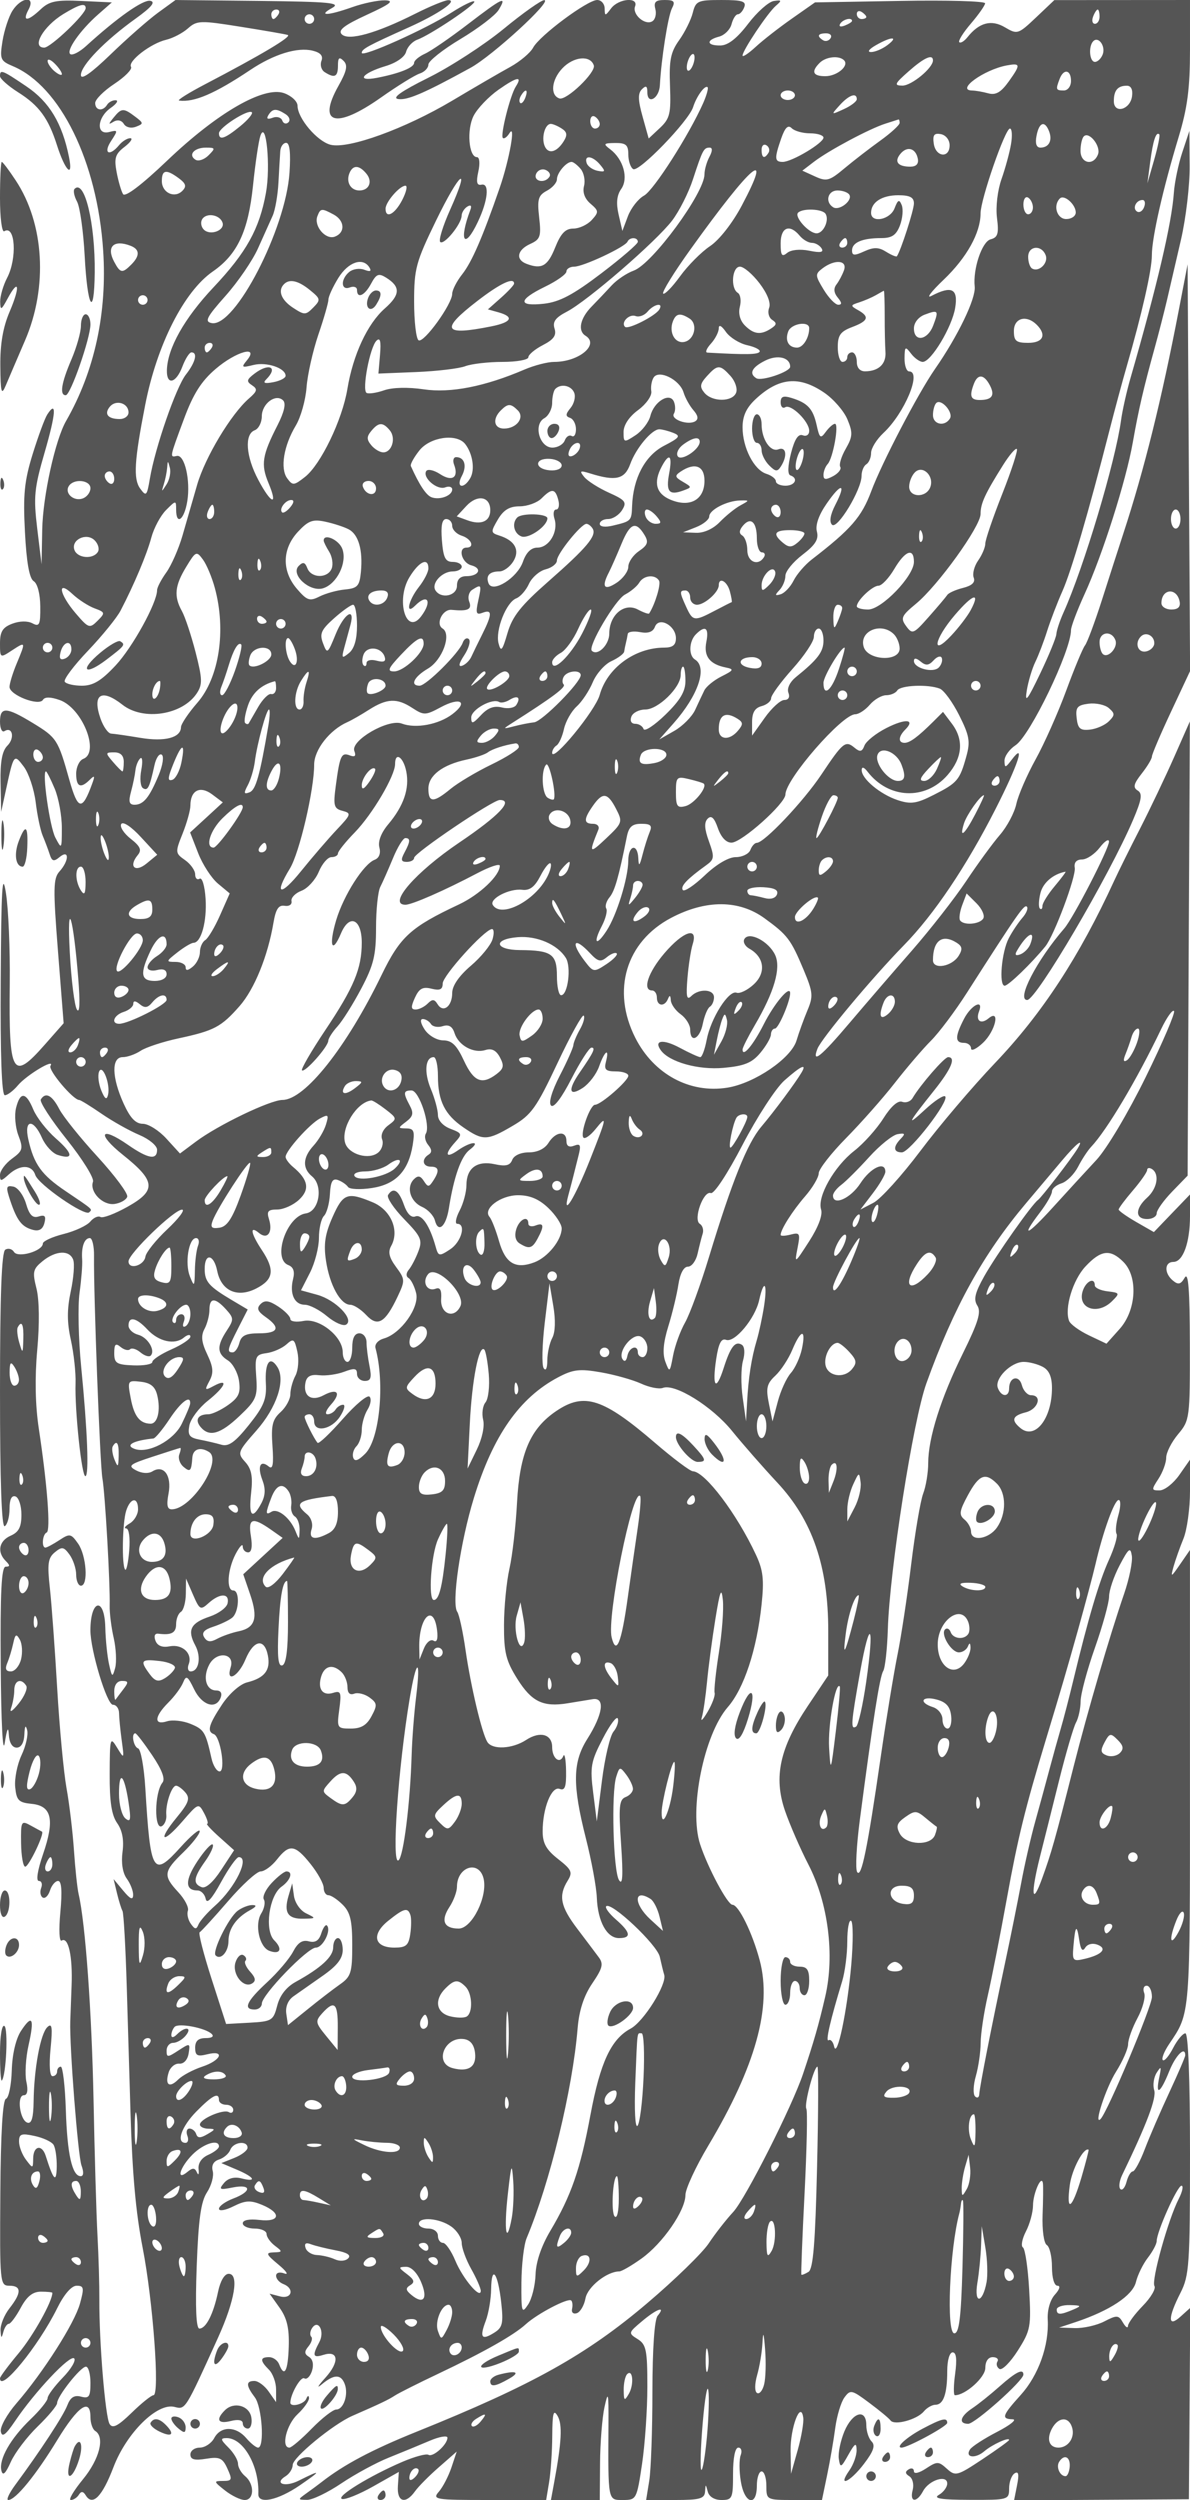 <svg xmlns="http://www.w3.org/2000/svg" version="1.0" width="250" height="525" viewBox="0 0 250 525" preserveAspectRatio="xMidYMid meet">
<g transform="translate(0,525) scale(0.01,-0.01)" fill="#555555" stroke="none">
<path d="M262 52275 c-79 -124 -172 -410 -209 -635 -61 -382 -46 -419 216 -529 997 -419 1775 -2005 1898 -3867 87 -1313 -179 -2539 -779 -3585 -228 -397 -489 -1584 -501 -2283 l-14 -726 -91 750 c-80 665 -63 846 156 1600 237 817 257 1107 56 797 -53 -81 -191 -456 -308 -833 -175 -565 -203 -853 -162 -1636 33 -644 93 -976 184 -1033 79 -49 136 -267 138 -529 4 -388 -18 -434 -164 -356 -102 54 -270 51 -425 -8 -201 -76 -257 -166 -257 -411 0 -312 2 -313 250 -150 294 192 294 190 100 -276 -82 -197 -150 -418 -150 -490 0 -171 616 -410 701 -273 41 67 161 65 356 -4 472 -169 844 -1100 493 -1234 -83 -32 -150 -172 -150 -311 0 -278 93 -320 286 -128 101 100 112 85 53 -75 -212 -586 -301 -572 -483 75 -236 843 -263 885 -767 1192 -559 340 -689 345 -689 27 0 -141 42 -230 93 -198 170 105 222 -145 63 -304 -111 -111 -153 -334 -144 -774 l12 -618 98 450 c167 772 170 776 378 500 103 -137 216 -474 250 -750 33 -275 100 -590 147 -700 46 -110 112 -284 145 -386 49 -153 87 -164 209 -63 206 171 205 -73 -2 -302 -131 -145 -135 -358 -31 -1677 l119 -1510 -394 -447 c-685 -778 -759 -650 -738 1285 8 715 -28 1570 -81 1900 -75 477 -98 101 -109 -1825 -10 -1575 20 -2425 86 -2425 56 0 179 94 275 208 183 218 791 581 684 409 -54 -88 476 -717 605 -717 27 0 238 -130 469 -289 231 -159 588 -359 793 -445 205 -86 373 -226 373 -311 0 -223 -186 -192 -614 105 -581 403 -662 234 -103 -213 689 -549 707 -746 100 -1087 -266 -149 -523 -247 -572 -217 -48 30 -145 -13 -214 -96 -69 -83 -321 -201 -561 -261 -240 -60 -436 -151 -436 -200 0 -157 -523 -310 -606 -177 -39 64 -122 86 -183 48 -77 -48 -111 -949 -111 -2969 0 -1908 34 -2879 100 -2838 55 34 100 198 100 364 0 198 43 288 125 261 69 -23 125 -195 125 -383 0 -259 -55 -366 -225 -441 -246 -108 -293 -343 -105 -531 93 -93 93 -120 0 -120 -90 0 -116 -519 -105 -2075 9 -1210 44 -1887 85 -1625 47 300 75 358 85 175 9 -171 72 -275 165 -275 94 0 154 102 162 275 7 180 27 213 58 94 26 -100 -27 -337 -118 -528 -90 -191 -150 -492 -133 -669 27 -280 72 -326 347 -353 421 -41 487 -333 238 -1057 -116 -338 -151 -562 -88 -562 58 0 80 -66 49 -147 -31 -81 -16 -171 32 -201 49 -30 117 36 153 147 35 110 112 201 171 201 72 0 88 -216 47 -654 -35 -375 -23 -630 28 -598 140 86 232 -333 208 -943 -11 -305 -24 -645 -28 -755 -18 -515 162 -2825 236 -3025 51 -139 45 -225 -17 -225 -179 0 -283 464 -312 1391 -16 500 -64 909 -106 909 -42 0 -77 -45 -77 -100 0 -55 -44 -100 -97 -100 -58 0 -75 231 -41 575 45 457 31 550 -68 455 -145 -140 -280 -872 -288 -1563 -4 -340 -43 -471 -131 -443 -160 53 -227 576 -74 576 74 0 93 101 53 283 -34 156 -14 499 45 763 129 574 80 667 -159 303 -107 -164 -183 -488 -193 -829 -9 -308 -64 -576 -122 -595 -68 -23 -110 -719 -118 -1980 -13 -1893 -8 -1945 190 -1945 257 0 258 -149 3 -473 -110 -140 -195 -349 -188 -465 9 -169 20 -177 57 -37 25 96 77 175 116 175 38 0 151 152 251 337 129 240 252 338 423 338 133 0 241 -11 241 -25 0 -180 -404 -903 -709 -1268 -215 -257 -391 -494 -391 -525 0 -314 805 670 1200 1468 146 295 302 475 410 475 153 0 161 -46 70 -375 -113 -412 -768 -1440 -1334 -2094 -200 -231 -348 -498 -329 -593 25 -130 100 -75 299 219 419 620 1155 1401 1242 1317 43 -43 -65 -225 -240 -405 -175 -181 -318 -374 -318 -429 0 -55 -161 -256 -359 -445 -422 -406 -669 -841 -612 -1077 29 -120 86 -68 198 182 87 193 341 528 565 745 225 218 408 438 408 491 0 140 494 764 605 764 52 0 95 -153 95 -341 0 -290 -29 -333 -198 -288 -143 37 -224 -15 -289 -185 -85 -221 -561 -948 -1095 -1672 -127 -173 -192 -314 -144 -314 153 0 580 523 1028 1258 437 717 698 897 698 481 0 -125 45 -255 100 -289 208 -129 91 -590 -257 -1015 -196 -239 -311 -435 -256 -435 56 0 132 50 170 111 48 78 91 74 145 -15 143 -231 346 -24 581 592 275 721 919 1358 1282 1267 233 -58 219 -80 918 1460 350 773 444 1335 221 1335 -88 0 -176 -150 -224 -381 -97 -464 -252 -769 -391 -769 -69 0 -88 436 -57 1302 37 995 88 1363 217 1560 93 142 147 342 120 445 -31 120 15 206 132 243 99 32 206 123 237 204 63 165 362 201 362 44 0 -57 -124 -152 -275 -213 l-275 -110 325 -138 c377 -160 431 -268 93 -182 -148 37 -280 1 -363 -99 -114 -137 -92 -148 183 -93 398 79 407 -83 12 -232 -165 -63 -300 -159 -300 -215 0 -56 134 -34 305 52 251 125 358 130 600 30 415 -172 381 -368 -55 -317 -214 25 -350 -2 -350 -70 0 -61 113 -111 250 -111 138 0 250 -51 250 -114 0 -63 79 -174 175 -247 164 -124 163 -133 -25 -139 -175 -6 -163 -38 100 -257 165 -137 221 -221 125 -186 -102 38 -175 17 -175 -49 0 -63 68 -140 150 -172 244 -93 182 -326 -69 -260 l-218 57 209 -294 c156 -219 206 -429 194 -817 -16 -519 -92 -659 -202 -372 -32 83 -127 150 -211 150 -193 0 -194 -74 -3 -264 83 -83 150 -270 150 -415 l0 -266 -156 223 c-85 122 -220 222 -300 222 -181 0 -178 -96 9 -344 152 -200 208 -1056 69 -1056 -43 0 -155 90 -249 200 -219 256 -536 256 -673 0 -59 -110 -195 -200 -304 -200 -108 0 -196 -65 -196 -144 0 -106 85 -130 330 -90 283 46 346 17 447 -206 107 -235 99 -260 -93 -260 -200 0 -198 -10 43 -200 140 -110 326 -200 414 -200 202 0 208 335 9 500 -83 68 -150 186 -150 262 0 76 -90 228 -200 338 -170 170 -176 200 -37 200 352 0 686 -590 664 -1175 -8 -221 410 -133 873 184 462 317 456 338 -25 97 -289 -145 -527 -61 -273 95 80 50 147 156 147 235 1 157 846 852 1251 1030 602 263 759 338 900 430 83 53 488 257 900 452 966 458 1593 812 1847 1044 242 220 883 556 952 498 27 -22 36 -101 19 -176 -18 -75 27 -116 100 -91 73 24 155 164 182 312 45 242 451 565 710 565 48 0 258 121 466 270 445 317 924 1009 924 1336 0 126 216 593 481 1037 992 1664 1338 2907 1081 3883 -152 577 -444 1174 -575 1174 -102 0 -519 781 -679 1271 -237 726 81 2303 581 2879 342 393 610 1206 710 2150 56 527 34 725 -118 1050 -403 864 -1070 1745 -1325 1753 -58 2 -415 270 -793 595 -1092 939 -1488 1067 -2073 673 -550 -370 -772 -888 -828 -1923 -26 -494 -98 -1121 -160 -1393 -61 -272 -113 -802 -114 -1178 -2 -579 41 -753 280 -1134 301 -480 540 -596 1057 -512 179 29 415 68 525 86 267 44 220 -311 -113 -837 -307 -487 -314 -958 -30 -2080 119 -468 223 -1030 231 -1250 20 -502 210 -850 466 -850 266 0 246 120 -63 389 -143 124 -235 250 -206 279 104 104 1071 -807 1126 -1061 31 -141 72 -311 93 -378 60 -197 -431 -983 -706 -1130 -410 -220 -638 -709 -844 -1813 -215 -1151 -403 -1694 -844 -2436 -188 -317 -301 -651 -309 -914 -7 -228 -77 -512 -157 -632 -133 -201 -144 -165 -140 464 3 375 52 795 110 932 491 1171 964 3114 1071 4407 32 379 130 680 307 941 219 322 241 412 134 553 -69 93 -272 363 -451 599 -351 464 -396 689 -200 1004 110 178 87 231 -200 456 -249 195 -325 331 -325 582 0 489 188 956 358 891 110 -42 140 44 134 381 -4 240 -31 379 -58 310 -72 -178 -234 -50 -234 185 0 273 -254 344 -547 152 -289 -189 -710 -211 -815 -42 -115 186 -347 1164 -458 1931 -55 385 -134 745 -173 800 -125 172 63 1462 349 2395 400 1305 957 2102 1768 2531 316 167 453 183 900 105 289 -50 668 -157 842 -236 174 -80 380 -121 459 -91 254 98 1038 -390 1454 -904 223 -275 650 -763 950 -1084 739 -791 1071 -1757 1071 -3115 l0 -935 -428 -639 c-590 -880 -724 -1494 -481 -2202 102 -296 324 -805 493 -1132 414 -801 555 -1900 353 -2770 -137 -593 -240 -951 -466 -1623 -230 -686 -1209 -2622 -1466 -2900 -153 -165 -385 -463 -516 -661 -132 -199 -710 -762 -1285 -1250 -1284 -1092 -2428 -1729 -4854 -2706 -936 -377 -1528 -691 -2000 -1061 -55 -44 -190 -143 -300 -222 -200 -144 -200 -144 1 -147 111 -2 435 154 721 347 286 192 735 436 999 541 263 106 648 264 854 352 206 88 375 117 375 65 0 -143 -305 -417 -399 -359 -46 29 -291 -38 -546 -147 -689 -295 -1405 -735 -1271 -780 66 -22 361 97 657 264 l538 304 -20 -295 c-23 -337 159 -394 360 -112 72 101 299 330 504 508 l372 326 -111 -334 c-62 -183 -180 -412 -264 -508 -143 -165 -85 -175 1051 -175 l1203 0 62 375 c34 206 64 645 66 975 3 481 26 563 113 413 103 -178 84 -550 -72 -1388 l-69 -375 513 0 513 0 6 775 c3 426 45 955 93 1175 78 353 87 312 84 -350 -9 -1637 -16 -1600 305 -1600 282 0 290 16 400 754 62 415 112 1147 112 1626 0 769 -24 887 -204 999 -200 125 -198 132 90 374 313 264 510 333 330 116 -67 -80 -109 -690 -110 -1591 0 -804 -30 -1645 -66 -1870 l-66 -408 613 0 c513 0 615 29 625 175 11 167 13 167 57 0 28 -106 141 -175 288 -175 228 0 243 34 243 550 0 335 43 550 111 550 61 0 83 -71 50 -158 -34 -87 -33 -334 2 -550 76 -473 337 -544 337 -92 0 165 45 300 100 300 55 0 100 -135 100 -300 0 -299 2 -300 584 -300 l584 0 109 525 c60 289 137 733 170 986 34 254 120 543 193 642 124 169 153 163 520 -111 215 -160 417 -327 449 -372 82 -111 556 18 699 190 64 77 174 140 244 140 168 0 248 229 248 708 0 226 48 392 114 392 77 0 93 -145 52 -450 -34 -248 -36 -450 -5 -450 220 0 639 375 639 572 0 140 60 228 156 228 86 0 130 -42 98 -93 -31 -51 -12 -121 43 -155 56 -34 229 140 386 387 268 423 282 498 238 1280 -26 457 -85 855 -131 885 -46 29 -17 181 63 336 81 156 148 401 149 546 1 259 182 660 208 464 8 -55 5 -354 -7 -664 -11 -320 27 -593 88 -631 60 -37 109 -244 109 -461 0 -231 48 -394 115 -394 69 0 46 -77 -53 -187 -101 -111 -162 -325 -151 -525 30 -542 -195 -1170 -566 -1581 -392 -434 -416 -505 -170 -512 96 -2 -50 -121 -325 -263 -275 -142 -532 -309 -572 -370 -111 -173 113 -200 303 -37 164 140 519 302 519 236 0 -18 -252 -200 -559 -404 -532 -353 -569 -363 -748 -201 -175 159 -205 159 -440 5 -146 -96 -253 -120 -253 -57 0 59 -50 77 -111 39 -78 -48 -74 -90 15 -145 69 -43 100 -172 70 -288 -69 -261 83 -276 219 -22 125 232 507 351 507 158 0 -75 -79 -182 -175 -238 -129 -75 41 -103 650 -105 809 -3 825 2 825 241 0 134 52 276 116 316 82 51 97 -20 51 -248 l-63 -319 1836 11 1837 12 14 2010 15 2010 -203 -183 c-271 -246 -273 -32 -3 497 184 362 200 590 200 2921 0 1575 -37 2529 -97 2529 -54 0 -170 -139 -258 -309 -88 -170 -185 -284 -216 -253 -31 30 28 181 131 334 451 672 440 532 439 5564 l0 4814 -207 -300 c-192 -279 -202 -282 -138 -50 39 138 132 402 208 587 76 186 138 635 138 999 l0 661 -225 -322 c-124 -177 -309 -322 -412 -323 -175 -2 -176 13 -25 244 89 136 162 335 162 443 0 108 113 329 250 493 244 290 250 335 247 1882 -2 1157 -31 1537 -108 1405 -83 -142 -135 -155 -247 -62 -188 155 -181 393 10 393 202 0 348 406 348 965 l0 451 -380 -395 -379 -395 -370 212 c-203 117 -369 235 -370 262 0 27 134 208 299 400 165 193 300 386 300 431 0 44 45 53 100 19 164 -102 114 -407 -100 -600 -256 -232 -256 -450 0 -450 110 0 200 54 200 120 0 66 146 271 325 456 l325 335 23 4769 24 4770 -331 -750 c-182 -412 -504 -1087 -715 -1500 -212 -412 -456 -905 -543 -1094 -735 -1599 -1514 -2791 -2501 -3826 -471 -494 -1178 -1326 -1570 -1848 -393 -522 -837 -1013 -988 -1091 l-273 -142 262 344 c144 189 262 392 262 450 0 232 -310 88 -524 -242 -206 -318 -576 -483 -576 -257 0 52 79 153 175 225 96 72 358 333 583 581 224 248 494 465 600 483 155 27 168 9 67 -95 -167 -171 -158 -288 22 -288 166 0 1004 1082 910 1176 -33 33 -226 -94 -429 -283 -402 -373 -360 -289 204 417 355 445 457 690 286 690 -78 0 -582 -581 -746 -859 -42 -73 -141 -108 -218 -79 -89 34 -235 -94 -395 -347 -139 -221 -415 -529 -613 -683 -423 -331 -781 -964 -696 -1231 37 -117 -57 -367 -251 -669 -305 -473 -309 -476 -244 -142 61 310 49 334 -144 284 -116 -30 -211 -34 -211 -8 0 113 251 509 515 812 157 181 285 398 285 483 0 85 259 418 575 739 316 321 778 843 1025 1160 248 318 588 715 757 884 169 168 509 621 755 1006 1065 1664 1206 1866 1261 1810 33 -32 -10 -138 -94 -234 -84 -97 -213 -288 -285 -426 -152 -289 -214 -1000 -87 -1000 78 0 568 474 853 824 185 227 650 1469 619 1653 -19 111 36 173 152 174 100 0 268 113 373 250 105 137 193 193 194 125 2 -146 -748 -1602 -940 -1824 -579 -670 -1010 -1502 -778 -1502 190 0 1723 2607 2225 3784 181 426 201 551 96 615 -103 64 -85 140 84 355 118 150 215 311 215 358 0 46 180 469 401 940 l401 856 -26 4271 -26 4271 -183 -950 c-364 -1895 -729 -3365 -1166 -4700 -99 -302 -302 -932 -451 -1400 -150 -467 -310 -897 -356 -954 -46 -57 -224 -485 -395 -950 -171 -465 -461 -1116 -644 -1446 -182 -330 -364 -750 -403 -932 -39 -183 -194 -476 -345 -650 -151 -175 -469 -610 -707 -968 -238 -357 -752 -1015 -1141 -1461 -390 -445 -979 -1129 -1309 -1518 -603 -712 -801 -871 -677 -546 81 214 1151 1495 1817 2175 631 644 1311 1655 1923 2857 479 941 641 1435 340 1037 -131 -173 -147 -176 -150 -21 -2 95 103 242 232 327 306 200 1165 1983 1165 2417 0 73 129 414 286 758 375 818 869 2372 1012 3181 123 698 226 1141 462 1994 84 303 199 753 257 1000 57 248 190 818 294 1268 104 449 186 1147 182 1550 l-6 732 -149 -450 c-82 -247 -162 -630 -177 -850 -43 -631 -354 -1960 -914 -3900 -79 -275 -167 -668 -195 -873 -118 -873 -784 -3097 -1210 -4042 -78 -173 -145 -376 -149 -450 -4 -74 -158 -450 -343 -835 -266 -555 -324 -628 -279 -350 32 193 113 463 180 600 67 138 179 430 248 650 70 220 214 596 320 834 186 417 549 1654 986 3366 113 440 276 1048 364 1350 320 1104 531 2033 530 2338 -1 366 232 1393 565 2493 183 607 236 1015 236 1825 l0 1044 -1425 -1 -1425 -1 -385 -365 c-374 -354 -393 -360 -652 -207 -285 169 -541 102 -787 -206 -68 -86 -146 -133 -173 -106 -27 26 83 203 245 392 162 189 296 381 298 425 2 45 -801 68 -1785 50 l-1789 -31 -486 -341 c-267 -187 -610 -454 -761 -594 -151 -139 -275 -221 -275 -182 0 108 530 900 700 1046 130 112 124 125 -45 100 -108 -17 -350 -232 -538 -479 -232 -304 -420 -452 -580 -455 -292 -5 -311 112 -30 186 115 30 232 147 262 262 30 114 89 207 132 207 43 0 104 67 135 150 47 122 -43 150 -478 150 -499 0 -541 -19 -604 -269 -37 -148 -166 -407 -286 -575 -180 -252 -213 -422 -192 -963 22 -580 -3 -683 -211 -879 l-237 -222 -128 459 c-97 346 -101 488 -15 574 87 87 115 71 115 -63 0 -270 248 -132 263 146 29 553 171 1454 254 1617 74 143 46 175 -154 175 -190 0 -233 -42 -195 -189 27 -104 -1 -220 -64 -258 -151 -94 -426 144 -362 313 78 202 -345 167 -503 -41 -126 -167 -133 -167 -136 0 -2 96 -72 175 -157 175 -205 0 -1211 -748 -1346 -1001 -59 -109 -274 -290 -478 -403 -205 -112 -754 -431 -1220 -709 -995 -591 -2181 -1021 -2557 -927 -281 71 -692 555 -694 819 0 91 -128 210 -283 265 -428 151 -1399 -409 -2453 -1414 -540 -515 -886 -777 -930 -706 -38 62 -99 271 -135 463 -55 293 -28 380 167 529 128 99 182 181 120 182 -62 1 -169 -65 -237 -148 -202 -244 -337 -171 -166 89 148 226 146 237 -39 189 -280 -74 -258 303 30 505 124 86 171 159 106 162 -66 3 -147 -40 -181 -95 -90 -146 -250 -122 -250 37 0 75 182 257 404 403 222 147 379 307 349 356 -73 117 414 493 738 569 143 34 349 142 459 240 187 166 260 168 1100 34 495 -79 943 -156 995 -173 96 -30 -552 -416 -1732 -1033 -350 -183 -598 -338 -550 -345 316 -41 752 146 1495 643 496 332 993 485 1314 404 164 -41 221 -108 181 -214 -33 -85 -2 -192 69 -236 208 -133 278 -99 278 135 0 170 27 193 119 101 92 -92 67 -211 -109 -525 -452 -803 -57 -913 889 -247 350 247 719 475 819 507 100 32 182 117 182 189 0 73 304 314 675 536 371 222 732 497 801 611 186 308 86 261 -651 -304 -368 -282 -771 -559 -897 -616 -125 -57 -228 -143 -228 -191 0 -100 -308 -224 -780 -315 -449 -86 -317 97 176 245 230 68 407 192 436 302 27 102 132 216 234 253 277 100 1249 752 1198 804 -25 24 -241 -82 -480 -235 -532 -343 -1884 -949 -1884 -845 0 81 125 148 1000 541 604 271 1026 561 822 566 -70 2 -385 -127 -700 -286 -814 -410 -1399 -574 -1542 -431 -85 85 48 189 528 410 501 230 584 297 380 303 -145 4 -454 -60 -688 -143 -515 -182 -735 -190 -421 -16 193 107 -48 130 -1532 147 l-1760 19 -369 -268 c-202 -148 -649 -540 -993 -873 -415 -400 -625 -546 -625 -434 0 202 505 723 1152 1186 333 240 423 349 305 372 -150 30 -690 -350 -1350 -951 -134 -122 -281 -198 -327 -170 -103 64 203 503 585 838 l285 250 -638 30 c-532 25 -675 -4 -857 -175 -277 -261 -393 -263 -255 -5 156 292 -152 269 -338 -25z m1538 54 c0 -127 -737 -829 -870 -829 -277 0 -23 446 401 705 337 205 469 240 469 124z m4050 -129 c-34 -55 -82 -100 -106 -100 -24 0 -44 45 -44 100 0 55 48 100 106 100 58 0 78 -45 44 -100z m12350 -56 c0 -24 -45 -44 -100 -44 -55 0 -100 48 -100 106 0 58 45 78 100 44 55 -34 100 -82 100 -106z m4900 6 c0 -83 -44 -150 -97 -150 -53 0 -71 67 -39 150 31 83 75 150 97 150 21 0 39 -67 39 -150z m-16500 -50 c0 -55 -45 -100 -100 -100 -55 0 -100 45 -100 100 0 55 45 100 100 100 55 0 100 -45 100 -100z m11300 -39 c0 -22 -70 -66 -155 -99 -89 -34 -129 -18 -94 39 58 95 249 141 249 60z m-451 -363 c-35 -56 -105 -75 -156 -44 -139 86 -113 146 63 146 86 0 128 -46 93 -102z m1195 -145 c-107 -81 -261 -146 -344 -146 -87 0 -45 60 100 143 329 188 491 190 244 3z m4522 -196 c-33 -86 -106 -157 -163 -157 -115 0 -141 328 -35 435 110 110 264 -107 198 -278z m-8606 -217 c-36 -93 -87 -146 -115 -119 -27 28 -21 126 15 219 36 93 87 146 115 119 27 -28 21 -126 -15 -219z m-13260 -195 c0 -38 -67 -13 -150 55 -82 68 -150 167 -150 219 0 53 68 28 150 -55 83 -82 150 -181 150 -219z m11175 182 c48 -146 -575 -744 -723 -694 -198 66 -167 388 60 630 236 251 590 285 663 64z m5257 107 c114 -114 -146 -334 -394 -334 -262 0 -302 96 -118 280 130 130 407 160 512 54z m1868 -3 c0 -159 -451 -531 -642 -529 -182 1 -165 39 131 300 327 289 511 371 511 229z m1598 -434 c-168 -236 -276 -300 -436 -257 -116 32 -268 58 -337 59 -353 3 243 437 725 527 291 54 296 19 48 -329z m1302 3 c0 -111 -67 -200 -150 -200 -168 0 -175 18 -89 242 85 223 239 196 239 -42z m-11664 -118 c-118 -183 -329 -1022 -272 -1079 26 -26 88 19 139 100 138 222 -3 -564 -207 -1153 -361 -1042 -583 -1552 -786 -1810 -116 -147 -210 -332 -210 -410 0 -216 -598 -1043 -706 -976 -52 32 -94 397 -94 812 0 692 38 831 460 1700 502 1032 738 1215 296 228 -151 -335 -244 -639 -208 -675 77 -77 447 375 450 550 1 66 55 152 119 192 74 45 98 20 64 -70 -247 -654 -126 -848 157 -253 214 451 251 820 78 784 -99 -21 -116 50 -67 275 38 172 26 303 -29 303 -173 0 -219 579 -69 870 80 154 314 400 522 546 389 273 510 295 363 66z m3939 -342 c-298 -673 -1041 -1836 -1245 -1948 -121 -66 -273 -260 -338 -431 l-117 -311 -79 345 c-55 239 -38 405 55 537 157 224 46 622 -230 832 -154 116 -143 130 104 133 226 2 275 -41 275 -241 0 -134 46 -273 102 -307 119 -74 1165 1007 1259 1301 73 230 250 472 305 418 20 -21 -21 -168 -91 -328z m9007 136 c-40 -283 -382 -373 -382 -100 0 226 82 324 274 324 88 0 128 -83 108 -224z m-12747 -30 c-33 -85 -81 -133 -107 -107 -27 26 -18 96 18 154 98 160 156 129 89 -47z m5665 54 c0 -55 -67 -100 -150 -100 -82 0 -150 45 -150 100 0 55 68 100 150 100 83 0 150 -45 150 -100z m1300 -84 c0 -46 -123 -140 -273 -208 -272 -124 -273 -124 -85 84 195 215 358 271 358 124z m-12954 -567 c-323 -264 -446 -304 -446 -148 0 121 618 514 691 441 28 -28 -82 -160 -245 -293z m951 255 c81 -51 109 -129 61 -174 -47 -44 -105 -26 -128 39 -24 66 -115 92 -203 58 -106 -40 -136 -22 -88 56 87 140 163 145 358 21z m6603 -210 c0 -52 -45 -94 -100 -94 -55 0 -100 70 -100 156 0 86 45 128 100 94 55 -34 100 -104 100 -156z m6300 25 c0 -44 -184 -213 -410 -375 -225 -162 -564 -424 -754 -583 -310 -260 -372 -277 -612 -167 l-268 122 247 189 c310 237 1166 693 1497 798 138 44 261 84 275 88 14 5 25 -27 25 -72z m-7100 -118 c114 -72 124 -137 43 -267 -149 -239 -331 -281 -404 -92 -68 178 14 459 133 456 43 0 146 -44 228 -97z m5220 -101 c154 0 280 -41 280 -90 0 -114 -664 -510 -856 -510 -173 0 -178 72 -32 493 81 230 144 291 220 215 60 -60 234 -108 388 -108z m5020 41 c74 -193 -5 -341 -182 -341 -85 0 -114 87 -82 250 54 284 174 326 264 91z m-16453 -1291 c-137 -758 -410 -1250 -1102 -1984 -612 -649 -968 -1282 -979 -1741 -8 -323 192 -277 325 75 62 165 148 300 191 300 137 0 84 -210 -116 -465 -207 -264 -647 -1531 -757 -2184 -62 -367 -78 -384 -204 -211 -147 201 -124 584 106 1760 247 1262 815 2380 1420 2799 516 356 745 846 844 1801 48 467 118 939 156 1050 120 348 217 -645 116 -1200z m15653 1025 c-30 -179 -120 -510 -200 -736 -83 -235 -124 -584 -95 -814 42 -332 18 -411 -134 -451 -181 -47 -374 -622 -334 -992 27 -251 -351 -1036 -835 -1732 -356 -512 -1118 -1973 -1339 -2567 -202 -541 -426 -798 -1250 -1433 -142 -110 -314 -309 -381 -443 -67 -133 -189 -262 -272 -287 -121 -36 -126 -19 -25 88 69 72 125 208 125 300 0 93 161 291 359 442 271 207 345 325 303 486 -36 136 38 348 206 590 309 446 417 429 181 -28 -106 -205 -131 -356 -70 -417 110 -110 621 734 621 1026 0 100 45 209 100 243 55 34 100 141 100 238 0 98 117 286 260 420 443 414 811 1292 540 1292 -55 0 -99 124 -97 275 3 250 15 259 136 100 73 -96 184 -175 246 -175 176 0 617 734 682 1136 65 402 -73 472 -499 250 -120 -62 -4 92 259 342 483 462 773 983 773 1391 0 292 516 1781 617 1781 43 0 53 -146 23 -325z m-1290 -26 c0 -280 -293 -249 -333 35 -26 181 8 226 150 199 104 -21 183 -121 183 -234z m3117 -191 c-95 -248 -367 -192 -367 75 0 129 31 265 69 303 112 112 364 -207 298 -378z m1181 -111 l-143 -497 59 450 c59 448 124 645 191 578 19 -19 -29 -258 -107 -531z m-18166 -272 c-78 -1187 -1147 -3254 -1635 -3160 -155 30 -109 122 290 571 262 294 570 744 684 1000 115 255 252 562 306 681 54 119 109 434 123 700 14 266 31 562 38 658 6 96 62 175 124 175 74 0 98 -207 70 -625z m10064 418 c-86 -139 -146 -113 -146 63 0 86 46 128 102 93 56 -35 75 -105 44 -156z m-11765 -55 c-89 -89 -212 -131 -273 -93 -163 101 -30 255 219 255 199 0 203 -13 54 -162z m10523 -31 c-57 -107 -104 -272 -104 -367 0 -392 -1096 -1883 -1487 -2023 -145 -52 -353 -192 -463 -311 -110 -120 -301 -321 -425 -448 -238 -244 -292 -505 -125 -608 300 -185 -136 -550 -658 -550 -137 0 -416 -72 -620 -159 -834 -358 -1554 -500 -2119 -417 -330 49 -661 41 -836 -21 -159 -55 -324 -79 -366 -54 -101 63 71 964 209 1097 76 74 98 -11 74 -293 l-34 -398 794 32 c436 18 901 73 1031 123 131 49 483 90 782 90 298 0 543 44 543 97 0 54 137 169 305 256 228 117 290 205 245 347 -45 143 19 230 257 354 431 222 1880 1476 2214 1915 149 196 347 587 438 869 202 617 226 662 350 662 62 0 60 -72 -5 -193z m4378 -40 c21 -109 -34 -167 -158 -167 -263 0 -344 105 -208 269 141 171 323 120 366 -102z m-6672 -129 c116 -139 108 -156 -55 -125 -104 21 -207 93 -230 162 -59 178 126 155 285 -37z m-410 -87 c68 -83 99 -243 69 -358 -34 -132 15 -267 136 -370 176 -151 178 -176 27 -343 -90 -99 -264 -180 -387 -180 -167 0 -263 -100 -383 -400 -157 -391 -283 -462 -604 -339 -232 89 -193 291 81 416 212 96 233 157 188 556 -43 382 -20 464 161 561 117 62 212 170 212 240 0 134 195 366 308 366 37 0 123 -67 192 -149z m-4504 -97 c138 -165 60 -354 -146 -354 -180 0 -282 171 -212 355 71 185 205 185 358 -1z m3848 -64 c-93 -150 -342 -102 -283 54 31 79 119 119 197 89 77 -30 116 -94 86 -143z m4038 -610 c-193 -364 -471 -719 -664 -848 -183 -122 -467 -408 -632 -636 -166 -228 -325 -390 -354 -361 -30 29 230 450 578 934 1281 1786 1747 2182 1072 911z m-11826 577 c150 -111 167 -171 76 -264 -165 -167 -432 -41 -432 204 0 240 91 255 356 60z m4694 -457 c-156 -301 -350 -402 -350 -183 0 141 296 483 418 483 48 0 17 -135 -68 -300z m9393 111 c75 -121 -210 -344 -339 -264 -177 110 -115 353 90 353 107 0 219 -40 249 -89z m1357 -183 c0 -140 -275 -992 -358 -1110 -12 -17 -114 25 -225 94 -157 99 -259 101 -460 10 -208 -95 -257 -92 -257 19 0 167 217 259 611 259 227 0 317 61 396 267 55 147 72 338 37 425 -52 129 -80 117 -151 -67 -93 -241 -493 -318 -493 -95 0 223 227 370 570 370 245 0 330 -44 330 -172z m2500 -84 c0 -79 -45 -144 -100 -144 -55 0 -100 93 -100 206 0 113 45 178 100 144 55 -34 100 -127 100 -206z m900 -106 c0 -76 -90 -138 -200 -138 -195 0 -283 284 -134 432 90 91 334 -125 334 -294z m1436 113 c-31 -83 -98 -125 -148 -94 -105 65 -21 243 115 243 50 0 65 -67 33 -149z m-17029 -155 c236 -126 252 -380 29 -465 -195 -75 -448 221 -368 429 64 168 89 170 339 36z m10337 13 c83 -133 -45 -409 -189 -409 -163 0 -474 347 -389 433 99 99 513 81 578 -24z m-12669 -184 c55 -164 -259 -281 -393 -147 -58 58 -73 156 -34 219 88 143 371 95 427 -72z m12125 -275 c68 -82 184 -150 256 -150 73 0 164 -52 204 -116 51 -83 -22 -97 -259 -49 -195 39 -385 20 -465 -47 -110 -91 -136 -52 -136 200 0 340 188 417 400 162z m-3400 -129 c0 -43 -347 -342 -771 -664 -588 -447 -873 -598 -1200 -635 -555 -62 -546 81 21 357 248 120 450 264 450 320 0 55 74 101 164 101 189 0 1070 413 1119 525 45 99 217 97 217 -4z m4400 -21 c0 -55 -48 -100 -106 -100 -58 0 -78 45 -44 100 34 55 82 100 106 100 24 0 44 -45 44 -100z m-15058 -61 c196 -75 201 -210 15 -396 -188 -188 -230 -181 -358 59 -170 317 -11 473 343 337z m19226 -199 c63 -165 -146 -366 -288 -277 -44 27 -80 136 -80 243 0 234 281 260 368 34z m-14207 -257 c49 -80 16 -95 -107 -48 -99 38 -241 17 -317 -46 -186 -154 -177 -398 13 -325 83 31 150 8 150 -53 0 -192 161 -121 296 132 109 204 159 224 315 127 307 -192 300 -359 -26 -647 -367 -323 -668 -972 -787 -1691 -107 -649 -559 -1587 -890 -1847 -234 -184 -260 -186 -375 -29 -151 207 -73 683 182 1109 104 173 205 533 225 800 20 267 132 765 248 1107 117 342 212 674 212 738 0 64 94 268 208 453 209 337 516 441 653 220z m9970 -58 c-34 -96 -106 -231 -159 -300 -64 -83 -54 -176 28 -275 88 -106 91 -150 11 -150 -63 0 -201 143 -307 318 -181 297 -183 326 -24 447 258 195 527 172 451 -40z m-1775 -274 c165 -217 242 -413 202 -517 -36 -93 -7 -205 64 -251 102 -66 97 -103 -22 -181 -215 -142 -363 -125 -550 62 -103 103 -143 251 -107 394 32 126 13 258 -43 292 -157 97 -121 550 45 550 80 0 265 -157 411 -349z m-9442 -145 c222 -181 226 -203 67 -365 -159 -161 -185 -161 -425 -4 -249 163 -325 361 -189 496 116 117 303 73 547 -127z m4286 139 c0 -30 -124 -164 -275 -298 l-275 -244 225 -63 c333 -94 274 -208 -150 -293 -1013 -204 -1086 -76 -300 530 478 370 775 510 775 368z m7786 -670 c-1 -289 7 -632 16 -763 19 -254 -142 -408 -427 -410 -109 -1 -175 74 -175 198 0 110 -45 200 -100 200 -55 0 -100 -45 -100 -100 0 -55 -45 -100 -100 -100 -55 0 -100 139 -100 309 0 251 56 329 300 422 343 129 374 218 125 357 -163 92 -161 103 25 162 110 36 268 104 350 151 83 48 158 90 168 93 10 3 18 -230 18 -519z m-15486 325 c0 -55 -45 -100 -100 -100 -55 0 -100 45 -100 100 0 55 45 100 100 100 55 0 100 -45 100 -100z m10750 -201 c-85 -137 -656 -426 -719 -363 -94 93 88 278 222 227 73 -28 186 14 252 93 135 162 341 199 245 43z m5755 -335 c-118 -312 -405 -355 -405 -61 0 119 93 239 225 289 288 108 301 91 180 -228z m-5120 147 c181 -115 106 -450 -111 -492 -195 -38 -326 201 -238 431 65 170 154 185 349 61z m7295 -131 c213 -213 135 -380 -180 -380 -253 0 -300 39 -300 250 0 274 265 345 480 130z m-6079 -430 c165 -37 281 -98 257 -137 -37 -60 -280 -64 -1098 -18 -50 3 -17 87 75 188 91 100 165 245 165 322 0 86 58 57 150 -75 83 -118 286 -244 451 -280z m1299 358 c0 -202 -129 -408 -255 -408 -179 0 -259 147 -185 341 65 167 440 225 440 67z m-12550 -408 c-34 -55 -82 -100 -106 -100 -24 0 -44 45 -44 100 0 55 48 100 106 100 58 0 78 -45 44 -100z m737 -267 c-124 -150 -110 -159 140 -97 276 68 673 -66 673 -228 0 -47 -116 -107 -258 -134 -183 -35 -226 -18 -150 58 260 260 61 356 -248 120 -164 -125 -171 -163 -49 -243 121 -80 111 -124 -65 -277 -376 -327 -921 -1234 -1089 -1814 -90 -312 -229 -793 -308 -1068 -80 -275 -232 -622 -339 -771 -107 -149 -194 -316 -194 -372 0 -266 -516 -1202 -872 -1582 -302 -323 -472 -425 -707 -425 -170 0 -333 38 -361 84 -29 46 192 340 490 652 298 313 605 691 683 841 285 547 552 1181 647 1537 54 200 193 459 309 575 207 207 211 207 211 11 0 -346 172 -217 235 177 70 439 -57 984 -221 948 -151 -33 -153 -41 149 772 196 530 365 797 668 1056 429 368 922 503 656 180z m11413 -135 c0 -106 -601 -309 -711 -241 -160 99 -94 230 186 370 263 132 525 67 525 -129z m-1253 -194 c97 -108 151 -266 118 -350 -76 -198 -503 -199 -667 -2 -103 124 -93 188 54 350 223 246 273 246 495 2z m-987 -344 c35 -116 129 -284 208 -375 98 -112 110 -187 38 -232 -150 -92 -522 40 -449 159 34 54 35 165 3 247 -82 214 -420 14 -497 -294 -34 -132 -174 -315 -312 -405 -243 -160 -251 -157 -251 69 0 144 116 320 305 459 170 125 293 300 278 394 -16 92 6 223 48 289 109 174 547 -42 629 -311z m6433 153 c115 -216 50 -313 -210 -313 -193 0 -222 82 -122 342 81 211 210 200 332 -29z m-3481 -157 c197 -133 418 -388 491 -564 116 -279 111 -360 -35 -616 -93 -161 -145 -332 -116 -380 30 -47 -38 -135 -149 -195 -157 -83 -203 -78 -203 25 0 74 40 177 88 229 113 122 243 845 153 845 -38 0 -125 -76 -193 -169 -110 -151 -131 -135 -192 143 -76 343 -190 466 -531 570 -169 52 -225 29 -225 -93 0 -90 43 -136 96 -103 122 75 504 -300 504 -495 0 -83 -59 -124 -136 -94 -94 36 -171 -82 -247 -379 -68 -269 -73 -442 -13 -463 175 -61 100 -217 -104 -217 -110 0 -200 42 -200 93 0 52 -90 122 -201 157 -260 83 -499 550 -499 976 0 238 80 411 275 593 486 453 912 494 1437 137z m-5248 -7 c32 -83 -3 -226 -78 -317 -106 -128 -109 -174 -11 -207 69 -23 125 -131 125 -239 0 -109 -40 -173 -90 -142 -49 30 -115 -12 -146 -95 -32 -82 -148 -149 -259 -149 -272 0 -405 486 -169 618 90 51 164 195 164 320 0 126 30 259 67 295 118 118 338 71 397 -84z m-6233 -677 c-324 -634 -354 -824 -191 -1215 208 -495 58 -448 -215 68 -260 489 -293 955 -75 1039 83 31 150 163 150 292 0 267 294 487 448 335 64 -64 23 -244 -117 -519z m-3131 267 c0 -76 -82 -139 -183 -139 -251 0 -336 106 -209 260 129 155 392 74 392 -121z m17256 -129 c-109 -177 -356 -126 -356 73 0 101 31 215 69 253 102 102 366 -198 287 -326z m-9078 172 c151 -151 -24 -382 -290 -382 -212 0 -248 200 -68 380 150 150 210 150 358 2z m-2689 -419 c135 -162 45 -463 -137 -463 -70 0 -184 68 -252 150 -99 120 -99 180 0 300 154 186 243 189 389 13z m5952 -52 c166 -65 140 -101 -192 -273 -399 -208 -649 -680 -670 -1267 -11 -310 -17 -317 -404 -409 -163 -39 -275 -24 -275 36 0 56 79 102 176 102 97 0 229 85 293 188 104 166 71 209 -276 365 -217 98 -450 246 -519 330 -107 131 -90 141 126 74 536 -167 724 -123 840 197 120 332 451 729 610 731 55 0 186 -33 291 -74z m-4368 -236 c157 -201 208 -533 109 -711 -137 -244 -312 -207 -181 38 114 213 59 398 -118 398 -57 0 -77 -72 -43 -159 102 -268 -40 -364 -294 -198 -130 85 -261 114 -292 64 -84 -137 230 -407 399 -342 81 31 147 11 147 -44 0 -131 -263 -229 -436 -163 -113 44 -256 261 -433 655 -16 35 64 181 178 325 225 287 785 366 964 137z m4927 47 c0 -161 -391 -417 -462 -303 -38 61 14 172 116 246 206 151 346 174 346 57z m-2523 -141 c-22 -65 -93 -136 -158 -158 -73 -24 -96 21 -58 119 69 181 276 219 216 39z m4673 -281 c-38 -118 -91 -193 -118 -165 -28 27 -20 147 18 265 38 118 91 193 118 165 28 -27 20 -147 -18 -265z m4205 -674 c-195 -494 -355 -961 -355 -1040 0 -78 -67 -238 -150 -356 -82 -117 -125 -279 -94 -360 38 -98 -34 -168 -224 -216 -154 -38 -303 -105 -331 -148 -28 -43 -203 -250 -389 -460 -320 -362 -345 -373 -475 -195 -122 167 -101 216 206 470 460 379 1357 1624 1357 1884 0 223 92 422 473 1029 133 212 263 363 289 337 26 -26 -112 -451 -307 -945z m-9255 600 c0 -71 -107 -115 -250 -103 -327 27 -327 260 0 241 137 -8 250 -70 250 -138z m2258 -168 c-71 -381 -3 -467 288 -362 194 71 194 72 0 186 -169 98 -175 128 -46 215 298 199 500 121 500 -193 0 -398 -303 -568 -709 -400 -308 127 -370 361 -187 703 158 295 225 231 154 -149z m-10559 -230 c-108 -169 -111 -168 -57 5 32 101 63 258 70 350 10 150 16 150 56 -5 25 -94 -6 -252 -69 -350z m16044 -60 c-88 -229 -443 -219 -443 12 0 99 54 234 121 301 163 163 412 -79 322 -313z m-17143 176 c0 -86 -45 -128 -100 -94 -55 34 -100 104 -100 156 0 52 45 94 100 94 55 0 100 -70 100 -156z m-500 -197 c0 -84 -71 -180 -157 -213 -188 -73 -393 104 -298 257 101 165 455 131 455 -44z m6000 -5 c0 -177 -215 -146 -277 39 -22 66 32 119 119 119 87 0 158 -71 158 -158z m3829 -242 c29 -110 8 -200 -45 -200 -54 0 -69 -88 -35 -196 85 -269 -113 -604 -358 -604 -133 0 -236 -100 -305 -297 -119 -342 -640 -667 -723 -452 -61 160 21 249 230 249 87 0 217 94 289 208 147 236 38 441 -292 545 -182 58 -184 76 -30 338 119 201 243 276 456 276 162 0 369 75 460 166 217 217 289 211 353 -33z m-1429 -214 c0 -236 -191 -320 -484 -211 l-221 81 203 219 c231 248 502 200 502 -89z m-4202 62 c-70 -84 -147 -132 -172 -107 -70 69 71 259 192 259 66 0 59 -57 -20 -152z m9452 36 c-110 -60 -303 -217 -429 -347 -139 -144 -336 -233 -500 -226 l-271 10 275 109 c151 60 275 161 275 224 0 139 372 331 650 336 200 4 200 4 0 -106z m-11050 -134 c0 -82 -44 -150 -97 -150 -53 0 -71 68 -39 150 31 83 75 150 97 150 21 0 39 -67 39 -150z m11900 -6 c0 -86 -45 -128 -100 -94 -55 34 -100 104 -100 156 0 52 45 94 100 94 55 0 100 -70 100 -156z m-2600 -94 c101 -122 96 -150 -27 -150 -83 0 -178 68 -209 150 -32 83 -20 150 27 150 46 0 141 -67 209 -150z m11000 -50 c0 -110 -45 -200 -100 -200 -55 0 -100 90 -100 200 0 110 45 200 100 200 55 0 100 -90 100 -200z m-17476 -215 c208 -109 302 -435 258 -896 -28 -295 -71 -343 -332 -368 -165 -15 -406 -82 -536 -147 -208 -105 -263 -87 -475 159 -322 375 -314 838 20 1199 218 234 311 269 575 212 174 -37 394 -109 490 -159z m2176 72 c0 -79 90 -172 200 -207 205 -65 279 -250 100 -250 -186 0 -101 -318 99 -371 241 -63 165 -229 -105 -229 -127 0 -194 -69 -194 -200 0 -215 -335 -286 -453 -96 -90 147 140 396 365 396 104 0 188 45 188 100 0 55 -85 100 -190 100 -153 0 -197 87 -226 450 -25 314 3 450 90 450 69 0 126 -64 126 -143z m6400 -263 c0 -162 48 -294 106 -294 58 0 78 -45 44 -100 -121 -196 -350 -102 -350 144 0 134 -47 273 -105 309 -72 44 -68 109 11 205 165 197 294 81 294 -264z m-3450 206 c91 -148 -118 -398 -929 -1110 -579 -509 -756 -731 -859 -1083 -109 -373 -138 -408 -188 -219 -72 274 161 866 373 947 85 33 205 170 266 305 62 134 219 271 350 304 130 33 237 117 237 186 0 138 507 767 619 769 38 1 97 -44 131 -99z m1093 -140 c86 -144 63 -209 -118 -332 -124 -84 -225 -232 -225 -329 0 -97 -112 -250 -250 -340 -257 -168 -318 -87 -160 217 49 96 169 367 266 602 183 443 303 488 487 182z m3357 36 c0 -40 -67 -128 -150 -196 -120 -99 -180 -99 -300 0 -226 188 -182 267 150 267 165 0 300 -32 300 -71z m2460 -169 c-33 -33 -56 26 -52 131 5 117 28 141 60 61 29 -72 26 -159 -8 -192z m-17304 -217 c-99 -160 -425 -135 -491 37 -82 215 249 377 422 207 75 -74 106 -184 69 -244z m2457 -757 c243 -893 91 -1886 -367 -2411 -188 -216 -343 -447 -344 -513 -4 -222 -337 -309 -852 -224 -275 46 -552 86 -615 89 -64 3 -164 146 -224 317 -178 511 21 636 462 289 438 -344 1262 -216 1563 243 120 182 116 302 -27 859 -92 357 -221 746 -288 866 -172 311 -150 532 91 928 201 331 216 337 351 153 78 -106 190 -374 250 -596z m14687 547 c0 -297 -676 -1000 -962 -1000 -131 0 -238 30 -238 67 0 121 328 433 456 433 68 0 217 158 331 350 229 389 413 456 413 150z m-13740 -173 c-33 -33 -56 26 -52 131 5 117 28 141 60 61 29 -72 26 -159 -8 -192z m3540 36 c0 -75 -90 -250 -200 -390 -223 -284 -288 -601 -80 -393 269 269 367 94 126 -225 -312 -413 -537 343 -244 824 202 332 398 423 398 184z m-3940 -236 c-33 -33 -56 26 -52 131 5 117 28 141 60 61 29 -72 26 -159 -8 -192z m11102 -108 c-140 -140 -162 -141 -162 -10 0 205 234 439 285 285 21 -63 -35 -186 -123 -275z m-2317 88 c45 -72 -81 -494 -207 -690 -11 -18 -118 19 -238 83 -284 152 -600 -114 -600 -505 0 -238 -247 -481 -367 -361 -88 88 494 1073 697 1180 121 63 256 176 300 251 92 155 331 179 415 42z m1489 -228 c32 -121 49 -222 37 -225 -12 -2 -171 -83 -354 -179 -432 -227 -463 -223 -601 80 -142 310 -143 345 -16 345 55 0 100 -67 100 -150 0 -82 64 -150 143 -150 160 0 457 265 457 407 0 185 178 88 234 -128z m-13348 -354 c225 -84 228 -96 63 -262 -166 -166 -189 -158 -458 156 -349 408 -399 718 -66 404 124 -116 331 -250 461 -298z m8061 160 c-58 -264 -43 -305 92 -253 205 78 203 -31 -6 -449 -92 -183 -196 -398 -232 -477 -36 -79 -123 -163 -193 -187 -84 -28 -69 48 46 222 95 146 138 298 96 337 -43 40 -101 5 -130 -78 -75 -212 -766 -900 -904 -900 -211 0 -120 186 175 360 304 180 501 721 307 841 -153 95 -1 410 189 392 346 -34 434 8 370 174 -35 92 -6 204 65 248 193 123 200 111 125 -230z m-1911 65 c-62 -163 -292 -202 -377 -64 -74 119 39 214 255 214 119 0 160 -51 122 -150z m16646 -83 c22 -113 -35 -167 -175 -167 -114 0 -207 60 -207 133 0 307 324 335 382 34z m-4389 -180 c-68 -126 -251 -367 -408 -533 -429 -459 -362 -80 77 433 379 443 541 492 331 100z m-12893 -325 c0 -288 -57 -484 -167 -575 -151 -123 -161 -112 -100 113 38 138 96 351 129 475 105 394 -134 242 -313 -200 -165 -407 -176 -415 -262 -186 -77 202 -41 284 229 525 176 157 357 286 402 286 45 0 82 -197 82 -438z m10193 363 c-4 -41 -46 -165 -93 -275 -76 -177 -87 -169 -93 75 -4 151 38 275 93 275 55 0 97 -34 93 -75z m-5465 -531 c-245 -471 -628 -838 -628 -601 0 55 82 144 182 197 100 54 265 281 365 504 101 223 219 406 263 406 44 0 -38 -228 -182 -506z m-6628 250 c0 -24 -45 -44 -100 -44 -55 0 -100 48 -100 106 0 58 45 78 100 44 55 -34 100 -82 100 -106z m400 -44 c0 -55 -45 -100 -100 -100 -55 0 -100 45 -100 100 0 55 45 100 100 100 55 0 100 -45 100 -100z m8200 -304 c0 -141 -68 -196 -243 -196 -618 0 -1201 -427 -1358 -993 -91 -330 -999 -1434 -999 -1216 0 54 42 123 92 154 51 32 121 187 156 346 35 158 155 371 266 472 111 100 264 330 339 510 75 179 251 379 392 443 140 64 261 154 268 200 6 46 23 129 37 184 14 55 31 139 38 186 6 48 124 65 261 39 167 -32 269 4 310 112 84 220 441 26 441 -241z m639 -77 c-60 -300 69 -469 411 -537 176 -36 165 -58 -91 -186 -160 -80 -323 -213 -363 -296 -40 -82 -127 -266 -192 -408 -66 -142 -262 -340 -437 -440 l-317 -181 300 339 c522 591 718 1174 450 1340 -137 85 -126 384 20 530 197 197 278 137 219 -161z m2461 31 c0 -240 -118 -396 -583 -772 -124 -101 -188 -236 -154 -325 36 -94 2 -153 -86 -153 -80 0 -265 -168 -411 -374 l-266 -374 0 284 c0 199 59 298 200 335 110 29 200 104 200 166 0 63 202 339 448 614 247 274 450 578 450 674 1 96 47 175 102 175 55 0 100 -112 100 -250z m1480 130 c66 -66 120 -201 120 -300 0 -281 -663 -253 -754 32 -106 334 368 534 634 268z m4653 -123 c60 -156 -161 -396 -267 -289 -36 36 -66 148 -66 249 0 216 254 247 333 40z m817 -64 c0 -77 -79 -155 -175 -174 -172 -33 -244 179 -106 316 105 105 281 16 281 -142z m-18059 -118 c100 -263 23 -458 -102 -261 -95 150 -120 486 -36 486 29 0 92 -101 138 -225z m2709 106 c0 -189 -418 -581 -620 -581 -153 0 -128 61 142 348 344 366 478 431 478 233z m-7800 -81 c0 -55 -45 -100 -100 -100 -55 0 -100 45 -100 100 0 55 45 100 100 100 55 0 100 -45 100 -100z m400 -39 c0 -77 -62 -164 -139 -193 -97 -37 -123 4 -88 139 58 222 227 262 227 54z m3434 -452 c-100 -280 -220 -509 -268 -509 -48 0 -55 79 -16 175 39 96 108 297 153 447 101 336 202 506 264 444 26 -26 -34 -277 -133 -557z m766 348 c0 -138 -368 -322 -460 -230 -25 24 -16 118 18 209 78 202 442 219 442 21z m2380 -47 c34 -101 -13 -125 -167 -85 -120 32 -213 9 -213 -51 0 -59 -28 -79 -62 -45 -35 34 -35 135 -1 224 73 190 375 160 443 -43z m9544 -260 c-145 -443 -324 -603 -324 -290 0 137 361 740 443 740 16 0 -37 -202 -119 -450z m2097 31 c-120 -120 -521 -14 -521 138 0 68 50 64 141 -12 110 -91 172 -85 275 28 74 80 150 101 170 46 20 -54 -9 -144 -65 -200z m-3721 83 c0 -91 -82 -121 -249 -89 -282 54 -241 225 55 225 107 0 194 -61 194 -136z m-1600 -364 c0 -221 -111 -408 -422 -710 -232 -225 -438 -360 -458 -299 -20 60 -99 109 -175 109 -82 0 -115 61 -81 150 31 83 163 150 293 150 269 0 743 462 743 724 0 97 23 176 50 176 28 0 50 -135 50 -300z m3600 200 c0 -55 -45 -100 -100 -100 -55 0 -100 45 -100 100 0 55 45 100 100 100 55 0 100 -45 100 -100z m-11560 -225 c-41 -124 -69 -304 -63 -400 6 -96 -32 -175 -83 -175 -134 0 -116 368 30 601 163 262 207 252 116 -26z m3760 187 c0 -21 -79 -99 -175 -175 -159 -124 -162 -121 -38 38 131 167 213 220 213 137z m500 -58 c0 -111 -394 -344 -463 -274 -61 60 250 370 370 370 51 0 93 -43 93 -96z m800 -4 c0 -55 -48 -100 -106 -100 -58 0 -78 45 -44 100 34 55 82 100 106 100 24 0 44 -45 44 -100z m700 21 c0 -153 -809 -971 -978 -990 -95 -10 -284 -47 -422 -83 -241 -62 -243 -60 -40 69 850 540 1136 754 1082 808 -34 34 -32 110 4 168 76 124 354 145 354 28z m-4100 -221 c0 -95 -309 -224 -377 -157 -26 27 -21 117 11 201 58 150 366 113 366 -44z m-4739 -47 c-31 -207 -161 -318 -161 -136 0 131 85 283 158 283 13 0 15 -66 3 -147z m2439 -3 c0 -82 -46 -139 -103 -125 -56 14 -180 -110 -275 -275 -94 -165 -183 -319 -197 -342 -14 -23 -48 -19 -75 9 -28 28 0 196 62 375 91 261 281 430 563 502 14 3 25 -61 25 -144z m14800 50 c0 -55 -45 -100 -100 -100 -55 0 -100 45 -100 100 0 55 45 100 100 100 55 0 100 -45 100 -100z m-11100 -100 c0 -55 -45 -100 -100 -100 -55 0 -100 45 -100 100 0 55 45 100 100 100 55 0 100 -45 100 -100z m10242 39 c87 -33 271 -285 409 -560 215 -428 237 -552 150 -864 -138 -497 -187 -556 -683 -807 -364 -185 -483 -202 -759 -111 -368 122 -761 450 -756 632 2 76 49 62 125 -37 442 -571 1211 -603 1677 -70 316 362 349 741 93 1080 l-187 248 -200 -200 c-326 -324 -496 -450 -607 -450 -139 0 -132 132 14 278 220 220 4 237 -396 33 -219 -111 -426 -277 -461 -368 -50 -132 -93 -141 -208 -46 -191 159 -243 118 -698 -564 -377 -565 -1199 -1433 -1356 -1433 -43 0 -104 -67 -135 -150 -32 -82 -170 -150 -307 -150 -152 0 -406 -150 -655 -387 -224 -212 -430 -349 -459 -302 -50 80 96 233 495 520 170 122 175 169 55 502 -95 262 -102 398 -25 475 76 76 138 19 214 -200 68 -194 175 -307 288 -304 216 5 1130 822 1131 1012 1 318 1190 1684 1466 1684 74 0 212 90 306 200 94 110 249 200 343 200 95 0 200 45 234 100 68 110 642 135 892 39z m-1942 -139 c0 -55 -45 -100 -100 -100 -55 0 -100 45 -100 100 0 55 45 100 100 100 55 0 100 -45 100 -100z m-6951 -201 c-39 -65 -174 -89 -305 -56 -165 41 -295 -7 -439 -161 -175 -187 -205 -194 -205 -48 0 166 445 412 588 323 39 -24 136 -4 214 44 171 106 245 55 147 -102z m-5954 -359 c-71 -132 -169 -240 -219 -240 -108 0 3 385 161 557 168 184 208 -36 58 -317z m3768 292 c241 -157 276 -157 597 16 410 221 587 114 242 -147 -290 -218 -768 -307 -1062 -196 -282 106 -1080 -356 -996 -576 41 -106 12 -134 -97 -92 -176 68 -208 -3 -294 -649 -54 -409 -38 -469 142 -516 191 -50 184 -74 -121 -396 -178 -189 -515 -580 -749 -870 -434 -538 -576 -505 -235 54 202 331 510 1650 510 2182 0 313 327 731 700 894 83 37 285 152 450 258 378 241 590 250 913 38z m14633 -279 c-81 -81 -259 -159 -396 -175 -205 -23 -256 20 -281 240 -26 227 11 273 250 304 155 19 347 -22 427 -93 129 -113 129 -147 0 -276z m-17656 -78 c-182 -1065 -265 -1363 -398 -1414 -120 -46 -126 -19 -36 150 61 114 127 335 147 492 48 378 243 1097 298 1097 24 0 19 -146 -11 -325z m9854 131 c119 -75 121 -118 12 -248 -177 -214 -406 -200 -406 25 0 304 140 383 394 223z m-5094 -356 c-68 -82 -192 -150 -274 -150 -122 0 -127 28 -26 150 68 83 192 150 274 150 122 0 127 -28 26 -150z m-4540 -223 c-33 -33 -56 26 -52 131 5 117 28 141 60 61 29 -72 26 -159 -8 -192z m5040 -15 c0 -49 -259 -214 -575 -367 -316 -153 -702 -383 -858 -511 -358 -296 -467 -295 -467 4 0 277 296 502 801 610 192 41 394 110 449 153 88 68 345 152 575 187 41 7 75 -28 75 -76z m-10000 -218 c0 -52 -45 -94 -100 -94 -55 0 -100 70 -100 156 0 86 45 128 100 94 55 -34 100 -104 100 -156z m2910 -112 c-36 -174 -121 -336 -188 -358 -94 -31 -99 24 -20 232 203 533 304 595 208 126z m10190 167 c0 -69 -111 -147 -248 -173 -284 -54 -359 -10 -289 171 63 166 537 167 537 2z m4938 -204 c95 -248 75 -345 -73 -345 -206 0 -497 373 -429 551 73 189 402 54 502 -206z m-16338 55 c0 -110 -12 -200 -28 -200 -15 0 -105 90 -199 200 -163 190 -161 200 28 200 132 0 199 -67 199 -200z m734 -277 c-195 -470 -319 -623 -507 -623 -114 0 -131 65 -74 275 41 151 82 353 92 448 10 95 55 208 101 250 45 42 55 -68 22 -244 -34 -177 -18 -348 36 -381 101 -63 137 9 241 481 33 154 102 254 152 223 51 -32 24 -219 -63 -429z m5201 77 c72 -358 -54 -725 -379 -1111 -149 -177 -219 -360 -186 -485 33 -126 -5 -224 -100 -260 -233 -90 -649 -743 -807 -1266 -160 -534 -90 -732 100 -281 177 421 437 306 437 -193 0 -543 -165 -939 -766 -1837 -294 -440 -515 -820 -490 -845 58 -57 549 495 553 622 2 51 88 186 192 300 104 113 329 471 500 795 261 494 311 700 311 1276 0 378 40 766 90 861 49 96 168 365 265 599 96 234 214 425 260 425 112 0 107 -72 -19 -307 -81 -152 -70 -193 50 -193 85 0 154 38 154 85 0 100 1651 1215 1799 1215 298 0 -17 -332 -849 -893 -926 -626 -1516 -1307 -1132 -1307 138 0 824 301 1507 661 261 138 475 209 475 158 0 -207 -424 -608 -859 -813 -1017 -478 -1234 -676 -1627 -1486 -735 -1515 -1610 -2617 -2079 -2619 -260 -1 -1358 -529 -1819 -875 l-335 -250 -285 312 c-156 172 -379 312 -495 312 -151 0 -266 121 -404 425 -251 553 -259 975 -19 975 98 0 266 60 375 132 108 73 467 191 797 262 750 161 897 239 1284 679 311 355 594 1050 712 1755 48 282 108 371 234 350 95 -16 159 28 144 99 -14 70 80 168 210 217 129 49 292 228 363 398 70 169 189 308 265 308 76 0 138 35 138 78 0 43 159 242 354 442 371 382 846 1188 846 1435 0 265 174 150 235 -155z m4431 -25 c-28 -69 -50 -12 -50 125 0 138 22 194 50 125 28 -69 28 -181 0 -250z m6716 75 c-63 -137 -182 -250 -265 -250 -113 0 -92 64 83 250 129 138 249 250 265 250 17 0 -21 -112 -83 -250z m-13822 -195 c-35 -140 -108 -255 -162 -255 -128 0 -124 164 10 415 141 263 234 165 152 -160z m5775 -440 c-12 -19 -70 -5 -128 31 -122 75 -145 582 -32 697 65 66 218 -633 160 -728z m-3875 369 c-110 -157 -160 -181 -160 -76 0 160 207 418 279 347 23 -23 -31 -145 -119 -271z m-6611 -146 c83 -199 151 -571 150 -825 0 -451 -4 -456 -136 -203 -118 227 -284 1390 -198 1390 18 0 100 -163 184 -362z m14151 324 c0 -21 -79 -99 -175 -175 -159 -124 -162 -121 -38 38 131 167 213 220 213 137z m-517 -218 c86 -70 -199 -425 -380 -472 -175 -46 -203 -6 -203 289 0 323 16 339 275 277 151 -36 290 -78 308 -94z m6217 56 c0 -55 -48 -100 -106 -100 -58 0 -78 45 -44 100 34 55 82 100 106 100 24 0 44 -45 44 -100z m-16662 -766 l-344 -316 169 -434 c93 -239 280 -527 416 -640 l247 -206 -202 -456 c-111 -251 -251 -487 -313 -525 -61 -38 -111 -151 -111 -251 0 -100 -67 -238 -150 -306 -104 -86 -150 -90 -150 -12 0 61 -96 112 -213 112 -205 0 -203 9 40 200 140 110 292 200 339 201 161 1 284 452 253 926 -17 268 -72 452 -125 420 -52 -33 -94 9 -94 91 0 83 -96 218 -213 300 -207 145 -209 162 -50 558 89 224 163 488 163 586 0 320 202 425 455 237 l226 -169 -343 -316z m8604 181 c143 -276 136 -296 -212 -625 -350 -331 -364 -315 -160 185 29 69 -20 125 -109 125 -202 0 -203 95 -5 378 205 293 309 280 486 -63z m4658 231 c0 -87 -400 -846 -446 -846 -23 0 27 203 111 450 85 248 195 450 244 450 50 0 91 -24 91 -54z m2888 -346 c-226 -433 -342 -527 -235 -189 59 184 345 589 418 589 14 0 -68 -180 -183 -400z m-15388 148 c0 -113 -532 -848 -613 -848 -184 0 -74 360 188 618 261 256 425 345 425 230z m-3034 -373 c-28 -69 -50 -12 -50 125 0 138 22 194 50 125 28 -69 28 -181 0 -250z m9915 99 c36 -186 -143 -227 -369 -84 -76 48 -105 140 -65 204 102 167 395 86 434 -120z m-8902 -908 c-242 -199 -384 -63 -185 177 88 106 56 182 -149 343 -144 113 -233 253 -198 309 37 60 212 -56 410 -271 l346 -374 -224 -184z m5771 834 c-34 -55 -107 -100 -162 -100 -55 0 -72 45 -38 100 34 55 107 100 162 100 55 0 72 -45 38 -100z m4798 -175 c-40 -96 -108 -310 -150 -475 -62 -241 -80 -256 -88 -75 -15 324 -210 278 -211 -50 -2 -366 -244 -1148 -456 -1471 -220 -337 -290 -267 -100 99 81 155 123 322 93 369 -29 48 2 153 69 234 110 133 192 418 363 1269 42 212 112 275 304 275 199 0 235 -36 176 -175z m-11362 -525 c0 -95 -32 -76 -86 50 -47 110 -86 268 -86 350 0 95 32 76 86 -50 47 -110 86 -267 86 -350z m3314 200 c0 -55 -48 -100 -106 -100 -58 0 -78 45 -44 100 34 55 82 100 106 100 24 0 44 -45 44 -100z m4600 -239 c0 -22 -70 -66 -155 -99 -89 -34 -129 -18 -94 39 58 95 249 141 249 60z m7300 -49 c0 -48 -67 -144 -150 -212 -122 -101 -150 -97 -150 21 0 80 30 176 67 212 95 95 233 83 233 -21z m-6005 -328 c-261 -506 -968 -870 -1142 -589 -80 130 347 351 616 319 159 -20 264 60 383 289 89 174 186 293 213 265 28 -28 -3 -156 -70 -284z m441 166 c-31 -82 -103 -150 -159 -150 -58 0 -49 64 23 150 68 83 140 150 159 150 19 0 9 -67 -23 -150z m3964 50 c0 -55 -45 -100 -100 -100 -55 0 -100 45 -100 100 0 55 45 100 100 100 55 0 100 -45 100 -100z m-14102 -325 c-1 -247 -24 -289 -98 -175 -127 197 -127 500 0 500 55 0 99 -146 98 -325z m20361 -83 c-142 -169 -259 -356 -259 -416 0 -60 -25 -85 -55 -54 -30 30 -24 176 13 324 55 218 268 400 526 448 19 3 -83 -132 -225 -302z m-8659 27 c0 -44 -71 -168 -158 -275 -145 -178 -153 -178 -100 -11 32 101 58 225 58 275 0 51 45 92 100 92 55 0 100 -36 100 -81z m2823 -202 c-31 -81 -134 -111 -262 -76 -116 31 -245 57 -286 58 -41 0 -75 43 -75 94 0 51 152 85 337 75 234 -13 321 -58 286 -151z m761 -305 c-159 -254 -384 -355 -384 -171 0 125 411 473 482 408 17 -16 -27 -123 -98 -237z m3572 -202 c-77 -124 -421 -149 -488 -35 -25 41 -3 185 47 319 l92 243 209 -208 c114 -115 178 -258 140 -319z m-17456 190 c0 -147 -67 -200 -250 -200 -290 0 -327 145 -75 292 257 150 325 131 325 -92z m8592 -100 c112 -236 110 -239 -36 -56 -86 107 -156 238 -156 292 0 127 46 70 192 -236z m-10148 -1350 c41 -508 30 -745 -29 -650 -51 83 -118 623 -149 1200 -63 1190 72 771 178 -550z m11887 1299 c-224 -164 -303 -106 -134 97 69 84 168 125 220 93 52 -32 14 -118 -86 -190z m2529 -32 c486 -353 554 -443 824 -1087 197 -470 204 -552 78 -850 -76 -182 -179 -465 -228 -630 -111 -374 -882 -900 -1453 -991 -791 -127 -1547 283 -1934 1046 -503 994 -197 2020 753 2520 730 384 1424 381 1960 -8z m-5713 -442 c-37 -124 -242 -375 -457 -558 -249 -213 -390 -419 -390 -569 0 -283 -189 -428 -307 -237 -67 109 -110 112 -209 13 -68 -68 -182 -124 -252 -124 -100 0 -103 54 -15 248 89 194 165 235 348 189 177 -44 235 -17 235 109 0 162 865 1121 1032 1143 45 6 52 -90 15 -214z m-7347 -19 c0 -174 -460 -729 -539 -651 -89 89 277 788 414 792 69 2 125 -62 125 -141z m500 -88 c0 -66 -90 -176 -200 -245 -110 -68 -200 -175 -200 -236 0 -61 89 -87 200 -58 130 34 200 3 200 -88 0 -84 -102 -141 -250 -141 -296 0 -316 154 -84 642 157 328 334 395 334 126z m8387 -284 c119 -190 43 -784 -99 -784 -49 0 -88 181 -88 403 0 462 -113 541 -775 545 -534 3 -575 228 -50 271 404 33 835 -152 1012 -435z m9758 288 c-33 -86 -127 -182 -208 -213 -97 -37 -123 -15 -77 67 213 372 410 473 285 146z m-1545 29 c116 -74 125 -136 40 -273 -142 -228 -540 -297 -540 -93 0 415 197 559 500 366z m-15482 -223 c-71 -71 -118 -77 -118 -15 0 134 118 252 185 185 28 -28 -2 -105 -67 -170z m7775 7 c168 -180 225 -194 356 -86 86 71 179 107 207 79 27 -28 -71 -130 -218 -227 -262 -172 -273 -170 -451 62 -309 402 -230 532 106 172z m-7693 -335 c-68 -82 -173 -150 -231 -150 -59 0 -20 66 87 147 251 190 300 191 144 3z m-2000 -439 c0 -49 -67 -116 -150 -147 -91 -35 -150 0 -150 89 0 81 68 147 150 147 83 0 150 -40 150 -89z m800 -209 c0 -98 -800 -502 -995 -502 -183 0 -114 184 95 250 110 35 200 111 200 169 0 70 46 67 137 -8 104 -86 167 -77 262 38 142 171 301 199 301 53z m14018 -124 c-71 -71 -118 -77 -118 -15 0 134 118 252 185 185 28 -28 -2 -105 -67 -170z m1282 84 c0 -76 -67 -194 -150 -262 -159 -132 -195 -34 -89 242 74 194 239 208 239 20z m-7400 -356 c0 -107 -101 -266 -225 -353 -206 -145 -228 -145 -259 2 -34 163 246 545 399 545 47 0 85 -87 85 -194z m12669 -1226 c-369 -752 -820 -1508 -1036 -1740 -211 -226 -619 -671 -908 -989 -551 -608 -700 -667 -275 -110 138 180 250 377 250 437 0 60 90 137 201 172 111 35 267 192 348 348 80 156 204 344 274 418 331 350 959 1404 1471 2473 116 242 237 413 270 380 32 -32 -235 -657 -595 -1389z m-11885 1004 c-73 -129 -136 -279 -139 -334 -4 -55 -131 -342 -284 -637 -169 -329 -241 -573 -184 -630 57 -57 222 161 428 562 185 360 374 655 421 655 92 0 45 -99 -242 -515 -261 -377 -235 -523 59 -331 133 88 288 291 344 453 116 330 222 400 142 93 -42 -162 -3 -200 209 -200 144 0 262 -41 262 -91 0 -106 -576 -609 -698 -609 -106 0 -322 -613 -244 -691 33 -33 145 47 251 177 253 313 244 264 -119 -653 -312 -785 -584 -1229 -450 -733 38 138 84 318 105 400 20 83 68 274 107 426 58 228 42 266 -91 214 -107 -41 -161 -7 -161 99 0 225 -227 201 -377 -39 -78 -125 -233 -200 -413 -200 -171 0 -313 -65 -349 -158 -46 -118 -137 -141 -365 -91 -374 82 -596 -80 -597 -438 0 -145 -65 -387 -144 -538 -79 -151 -101 -275 -49 -275 192 0 86 -383 -150 -537 -232 -152 -247 -148 -306 64 -122 434 -288 680 -424 628 -87 -34 -175 57 -241 246 -106 304 -225 377 -333 203 -32 -53 120 -281 339 -507 356 -366 388 -439 298 -676 -55 -145 -145 -318 -200 -384 -61 -73 -63 -142 -5 -177 52 -32 123 -174 158 -315 75 -298 -322 -855 -680 -954 -118 -33 -195 -121 -174 -200 201 -742 87 -1916 -215 -2218 -149 -149 -223 -173 -253 -83 -23 70 8 178 69 239 61 61 111 215 111 342 0 128 55 319 121 426 67 107 86 230 42 273 -44 44 -297 -167 -563 -470 -266 -302 -503 -527 -528 -500 -71 79 -272 481 -272 543 0 32 45 57 100 57 55 0 100 -67 100 -150 0 -240 362 -173 541 100 90 138 120 250 67 250 -53 0 -124 -45 -158 -100 -34 -55 -111 -100 -171 -100 -61 0 -28 90 72 201 224 248 141 355 -153 198 -258 -138 -435 -15 -381 265 26 133 109 178 291 156 140 -16 375 17 523 73 217 82 269 73 269 -45 0 -82 73 -148 163 -148 128 0 149 65 100 312 -35 172 -63 397 -63 500 0 104 -67 188 -150 188 -100 0 -150 -100 -150 -300 0 -165 -45 -300 -100 -300 -55 0 -100 92 -100 205 0 328 -494 721 -823 655 -152 -30 -277 -12 -277 40 0 53 -115 171 -255 263 -193 126 -283 139 -371 51 -88 -88 -62 -153 105 -271 320 -224 272 -343 -138 -343 -276 0 -372 -47 -412 -200 -29 -110 -92 -200 -141 -200 -126 0 -112 60 114 504 l202 396 -327 194 c-490 291 -577 390 -577 660 0 341 192 309 263 -43 84 -421 425 -574 823 -368 364 188 392 388 114 807 -232 350 -261 525 -59 357 180 -149 297 16 209 294 -51 161 -18 199 174 199 131 0 337 92 458 205 233 217 195 423 -127 690 -85 71 -155 166 -155 210 0 127 502 689 720 806 178 95 192 82 128 -127 -39 -129 -156 -327 -259 -440 -230 -251 -241 -476 -34 -648 242 -201 151 -738 -131 -778 -404 -57 -707 -954 -367 -1085 107 -41 139 -134 101 -289 -79 -311 26 -544 245 -544 100 0 311 -109 470 -243 159 -133 338 -212 399 -174 177 109 -221 519 -607 626 l-342 94 189 370 c103 203 188 531 188 728 0 198 48 407 106 465 59 59 115 264 125 457 14 265 56 337 169 296 83 -30 177 -95 211 -145 34 -50 259 -60 500 -23 503 76 770 357 859 902 47 292 27 348 -132 350 -182 3 -182 8 -5 142 146 111 161 179 75 340 -142 266 -136 315 38 315 160 0 404 -738 300 -907 -35 -56 -12 -163 50 -238 78 -94 81 -157 9 -202 -155 -96 -127 -253 45 -253 173 0 188 -88 48 -300 -87 -133 -109 -133 -194 -1 -71 111 -124 121 -209 36 -167 -167 -76 -471 174 -581 120 -53 241 -181 268 -285 70 -269 232 -129 293 255 105 666 258 1095 436 1230 253 192 32 183 -244 -10 -260 -182 -293 -88 -59 171 153 168 146 186 -100 280 -157 60 -263 177 -263 290 0 105 -67 351 -149 547 -146 350 -118 668 60 668 49 0 89 -178 89 -395 0 -524 143 -812 537 -1082 412 -283 499 -280 1035 35 390 228 497 377 938 1313 273 580 522 1030 552 1001 30 -30 -5 -160 -78 -288z m-3131 112 c35 -57 146 -78 247 -46 128 41 204 -4 249 -146 82 -258 401 -433 649 -355 131 42 225 -5 304 -152 93 -175 81 -238 -69 -352 -308 -233 -480 -163 -686 280 -151 325 -253 426 -436 427 -135 2 -304 100 -388 225 -87 131 -104 223 -41 223 58 0 135 -47 171 -104z m14832 -396 c-58 -165 -153 -330 -212 -367 -71 -44 -81 -1 -29 126 43 105 101 270 129 366 28 96 88 175 133 175 46 0 37 -135 -21 -300z m-22249 -50 c-31 -82 -103 -150 -159 -150 -58 0 -49 64 23 150 68 83 140 150 159 150 19 0 9 -67 -23 -150z m614 -150 c-34 -55 -82 -100 -106 -100 -24 0 -44 45 -44 100 0 55 48 100 106 100 58 0 78 -45 44 -100z m-450 -200 c0 -55 -45 -100 -100 -100 -55 0 -100 45 -100 100 0 55 45 100 100 100 55 0 100 -45 100 -100z m9349 -2 c-35 -56 -105 -75 -156 -44 -139 86 -113 146 63 146 86 0 128 -46 93 -102z m-8880 -692 c-28 -113 -67 -87 -141 94 -56 138 -78 313 -48 391 70 184 244 -262 189 -485z m6158 285 c-52 -198 -274 -258 -371 -100 -103 167 53 388 239 339 121 -31 165 -111 132 -239z m8411 184 c-128 -216 -571 -813 -846 -1138 -293 -347 -617 -1153 -1098 -2737 -175 -577 -401 -1195 -501 -1372 -101 -177 -214 -490 -253 -696 -67 -358 -74 -364 -162 -128 -63 170 -44 400 63 746 85 275 180 669 211 875 36 233 112 375 201 375 79 0 170 124 203 275 34 151 81 339 106 417 25 78 -2 171 -60 207 -144 89 75 703 231 646 67 -25 351 406 667 1014 303 582 698 1189 878 1350 350 310 481 370 360 166z m-9381 -327 c-205 -156 -320 -131 -211 45 36 59 142 106 235 104 148 -3 145 -21 -24 -149z m643 -445 c243 -187 244 -197 59 -334 -113 -83 -167 -204 -131 -297 33 -87 -4 -211 -83 -276 -194 -161 -618 -40 -693 199 -98 309 240 860 548 895 28 3 163 -81 300 -187z m5337 -423 c138 -89 11 -221 -130 -134 -59 36 -103 164 -99 285 5 149 26 171 65 69 31 -82 105 -181 164 -220z m2263 265 c0 -94 -303 -645 -354 -645 -50 0 46 487 124 625 48 86 230 102 230 20z m6935 -670 c-127 -208 -754 -1022 -829 -1075 -129 -93 -872 -1147 -1128 -1600 -196 -349 -229 -488 -146 -618 85 -132 21 -346 -302 -1000 -465 -942 -730 -1780 -730 -2309 0 -198 -47 -485 -105 -637 -58 -152 -171 -819 -252 -1481 -80 -663 -210 -1520 -288 -1905 -78 -385 -237 -1352 -353 -2150 -280 -1933 -407 -2553 -495 -2412 -39 64 -14 555 56 1089 276 2104 419 3013 491 3129 41 66 85 463 98 882 38 1243 532 4389 810 5162 575 1599 1192 2713 2095 3784 240 284 577 685 751 891 309 368 479 497 327 250z m-16935 -75 c0 -55 -79 -99 -175 -98 -150 1 -153 15 -25 98 189 122 200 122 200 0z m1200 -262 c0 -82 -45 -122 -100 -88 -55 34 -100 129 -100 212 0 82 45 122 100 88 55 -34 100 -129 100 -212z m1394 -78 c-186 -174 -769 -282 -846 -157 -33 54 68 97 227 97 158 0 374 64 481 142 234 171 341 108 138 -82z m-3237 -564 c-176 -487 -286 -654 -445 -678 -168 -25 -197 6 -143 150 100 264 741 1255 785 1212 20 -20 -69 -328 -197 -684z m6343 398 c0 -52 -121 -94 -269 -94 -256 0 -260 7 -76 141 196 144 345 123 345 -47z m-6766 -294 c-174 -295 -334 -393 -334 -204 0 89 391 504 475 504 20 0 -43 -135 -141 -300z m7166 100 c0 -55 -45 -100 -100 -100 -55 0 -100 45 -100 100 0 55 45 100 100 100 55 0 100 -45 100 -100z m-280 -469 c154 -147 280 -340 280 -427 0 -244 -291 -606 -573 -713 -396 -150 -610 -23 -742 440 -65 230 -156 461 -200 513 -149 169 229 456 600 456 248 0 438 -81 635 -269z m6908 -135 c-29 -112 -76 -182 -103 -154 -54 54 41 358 112 358 25 0 20 -92 -9 -204z m-14914 -312 c-240 -226 -446 -484 -459 -573 -28 -191 -355 -283 -355 -100 0 162 960 1090 1125 1086 69 -1 -71 -187 -311 -413z m14521 162 c-33 -85 -81 -133 -107 -107 -27 26 -18 96 18 154 98 160 156 129 89 -47z m-7857 -448 c5 -166 -33 -276 -85 -244 -107 67 -125 381 -26 479 99 99 102 93 111 -235z m-3680 127 c0 -41 -45 -142 -98 -225 -78 -121 -97 -107 -98 75 -1 124 43 225 98 225 55 0 99 -34 98 -75z m11202 -225 c-64 -119 -139 -195 -166 -167 -28 27 2 148 66 267 64 119 139 195 166 167 28 -27 -2 -148 -66 -267z m-15725 -175 c-10 -797 125 -4376 176 -4668 57 -323 165 -2214 153 -2678 -4 -150 34 -455 85 -678 50 -223 63 -506 30 -629 -56 -204 -67 -198 -128 78 -37 165 -73 514 -79 775 -16 648 -310 593 -313 -58 -1 -420 345 -1567 473 -1567 70 0 128 -79 129 -175 1 -96 26 -355 56 -575 54 -394 52 -396 -98 -150 -144 237 -152 210 -155 -553 -3 -582 40 -866 158 -1034 108 -154 145 -354 112 -603 -31 -230 3 -443 88 -560 76 -103 137 -258 135 -344 -3 -114 -59 -90 -207 88 l-204 245 71 -295 c39 -161 91 -330 116 -374 25 -44 65 -764 90 -1600 25 -836 60 -2015 78 -2620 39 -1313 111 -2107 255 -2850 218 -1117 364 -3100 228 -3100 -44 0 -251 -166 -459 -369 -290 -281 -400 -337 -463 -235 -90 146 -220 1724 -215 2604 2 303 -15 910 -39 1350 -24 440 -61 1722 -83 2850 -37 1848 -171 3713 -313 4322 -29 125 -73 543 -99 928 -26 385 -96 970 -156 1300 -59 330 -148 1275 -196 2100 -48 825 -117 1772 -154 2104 -56 503 -39 628 103 746 151 125 189 119 311 -48 76 -105 139 -294 139 -421 0 -127 45 -231 100 -231 159 0 116 633 -59 883 -150 213 -175 218 -397 72 -130 -85 -261 -155 -290 -155 -86 0 -62 280 26 317 87 36 14 1003 -165 2183 -74 487 -86 1066 -33 1650 50 549 44 1052 -16 1291 -88 350 -74 410 129 575 277 224 563 238 642 31 33 -85 10 -385 -51 -667 -80 -377 -80 -650 3 -1022 61 -279 106 -688 98 -908 -19 -555 128 -1950 206 -1950 81 0 45 950 -88 2300 -57 578 -72 1275 -34 1550 38 275 63 590 55 700 -20 265 46 450 161 450 51 0 91 -169 88 -375z m2186 217 c-34 -87 -64 -323 -67 -525 -6 -341 -14 -349 -104 -123 -111 277 -26 806 129 806 56 0 75 -71 42 -158z m9887 -248 c-65 -204 -81 -209 -168 -54 -53 95 -69 244 -35 333 97 253 289 -10 203 -279z m3842 -69 c-210 -493 -390 -750 -390 -558 0 117 493 1033 555 1033 21 0 -53 -214 -165 -475z m3422 148 c-98 -98 -110 -86 -56 56 38 99 94 154 125 124 30 -31 0 -112 -69 -180z m-17712 -264 c0 -343 -25 -384 -203 -337 -153 40 -187 105 -138 265 65 210 230 463 303 463 21 0 38 -176 38 -391z m16055 184 c36 -59 -37 -217 -162 -350 -381 -407 -541 -261 -231 211 174 267 289 307 393 139z m3945 -93 c313 -313 274 -1014 -78 -1408 l-277 -310 -368 175 c-203 97 -390 233 -417 304 -102 264 77 858 344 1143 324 347 521 371 796 96z m-13503 -425 c6 -144 -276 -74 -337 84 -96 250 44 373 196 172 76 -100 139 -215 141 -256z m-425 -506 c-131 -276 -426 -164 -404 154 13 184 -23 250 -115 214 -184 -70 -294 143 -159 306 170 205 799 -420 678 -674z m971 642 c61 -98 -218 -369 -298 -290 -70 71 59 379 160 379 46 0 108 -40 138 -89z m1057 -11 c0 -55 -45 -100 -100 -100 -55 0 -100 45 -100 100 0 55 45 100 100 100 55 0 100 -45 100 -100z m9112 -327 c-98 -98 -110 -86 -56 56 38 99 94 154 125 124 30 -31 0 -112 -69 -180z m-9209 -968 c-57 -106 -104 -319 -105 -473 0 -167 -32 -233 -77 -163 -42 66 -31 494 23 950 l100 831 80 -477 c50 -295 42 -549 -21 -668z m4449 670 c-36 -234 -106 -560 -155 -725 -111 -371 -174 -779 -202 -1300 l-22 -400 -70 500 c-39 275 -37 623 6 774 45 162 35 299 -25 336 -139 86 -238 -42 -382 -492 -160 -499 -244 -399 -157 185 50 335 108 448 208 410 180 -69 612 448 696 835 101 455 178 363 103 -123z m-2294 -251 c-121 -120 -179 78 -101 346 l82 280 38 -284 c21 -156 12 -310 -19 -342z m-10416 415 c214 -82 199 -205 -34 -266 -186 -49 -408 86 -408 247 0 95 220 104 442 19z m1406 -236 c166 -184 167 -215 15 -447 -212 -324 -206 -481 25 -625 103 -65 208 -258 233 -429 37 -254 -5 -348 -228 -507 -151 -107 -338 -195 -417 -195 -216 0 -287 -116 -163 -266 182 -219 414 -154 820 231 351 333 380 400 350 824 -31 427 -14 464 217 495 138 19 324 101 416 182 149 134 171 119 231 -153 37 -166 18 -391 -40 -501 -59 -109 -107 -285 -107 -390 0 -105 -93 -275 -207 -378 -170 -154 -200 -279 -169 -712 27 -386 7 -499 -78 -429 -177 147 -244 5 -134 -284 70 -185 63 -328 -23 -490 -190 -355 -269 -272 -213 223 38 343 8 500 -125 647 -168 186 -160 210 235 658 428 487 617 1057 442 1334 -157 250 -267 96 -243 -341 19 -331 -42 -482 -356 -874 -290 -362 -426 -460 -579 -415 -110 32 -317 80 -459 107 -214 41 -251 94 -213 297 26 136 199 368 385 516 374 299 452 487 129 315 -191 -103 -198 -94 -92 104 91 171 82 287 -46 557 -121 253 -136 391 -58 535 57 107 104 288 104 401 0 260 118 263 348 10z m-748 -97 c0 -107 -44 -222 -99 -255 -57 -35 -73 5 -39 94 33 85 10 155 -51 155 -61 0 -111 -52 -111 -117 0 -64 -29 -87 -64 -52 -75 74 146 369 276 369 49 0 88 -87 88 -194z m-904 -325 c239 -256 574 -331 767 -170 75 62 137 72 137 20 0 -51 -180 -172 -400 -269 -220 -97 -400 -216 -400 -264 0 -48 -180 -80 -400 -71 -352 14 -400 45 -400 256 0 191 28 218 134 130 74 -61 163 -83 198 -48 35 35 133 6 218 -65 85 -71 182 -102 215 -69 107 108 -61 387 -266 440 -109 29 -199 115 -199 191 0 202 164 169 396 -81z m-2606 -206 c-9 -304 -15 -309 -84 -75 -41 138 -56 284 -34 325 84 157 128 63 118 -250z m8414 -21 c-71 -85 -168 -154 -216 -154 -128 0 -108 240 32 380 177 177 346 -30 184 -226z m4696 -165 c0 -104 -45 -189 -100 -189 -55 0 -100 45 -100 100 0 172 -184 109 -220 -75 -21 -108 -61 -133 -103 -66 -101 159 202 543 376 476 81 -31 147 -142 147 -246z m3247 -14 c-38 -179 -143 -408 -233 -509 -90 -101 -214 -371 -274 -600 l-111 -416 -77 381 c-64 320 -42 413 136 579 117 109 278 354 357 544 183 436 292 448 202 21z m2303 -32 c0 -105 -79 -205 -175 -224 -176 -34 -253 269 -106 416 118 119 281 7 281 -192z m-1302 -41 c150 -165 158 -224 50 -355 -174 -209 -523 -147 -558 100 -28 195 118 453 257 453 39 0 153 -89 251 -198z m-7580 -460 c22 -254 -9 -521 -69 -593 -59 -71 -81 -235 -49 -364 34 -138 -21 -398 -135 -630 l-192 -395 47 945 c45 913 192 1666 304 1554 30 -29 72 -262 94 -517z m2532 458 c0 -55 -45 -100 -100 -100 -55 0 -100 45 -100 100 0 55 45 100 100 100 55 0 100 -45 100 -100z m-9063 -355 c-112 -172 -200 -222 -268 -154 -122 122 85 409 296 409 113 0 107 -49 -28 -255z m-3339 -220 c1 -69 -43 -125 -98 -125 -55 0 -99 124 -98 275 1 214 22 242 98 125 53 -82 98 -206 98 -275z m21509 271 c133 -71 193 -209 193 -445 0 -643 -356 -1095 -663 -840 -201 166 -169 259 113 330 261 66 352 359 112 359 -76 0 -163 95 -194 210 -58 225 -268 174 -268 -66 0 -190 -163 -185 -237 8 -75 196 275 548 544 548 113 0 293 -47 400 -104z m-12757 -353 c0 -328 -204 -422 -481 -219 -168 123 -166 141 36 358 269 289 445 234 445 -139z m-5847 -243 c76 -313 9 -600 -140 -598 -226 3 -346 156 -416 531 -71 375 -67 382 211 350 207 -24 301 -101 345 -283z m7557 27 c-33 -33 -56 26 -52 131 5 117 28 141 60 61 29 -72 26 -159 -8 -192z m-6865 -202 c-2 -41 -82 -232 -176 -425 -172 -353 -709 -636 -997 -525 -200 76 -21 173 402 217 40 5 192 188 338 408 240 363 445 517 433 325z m12105 -475 c0 -137 -45 -250 -100 -250 -55 0 -100 113 -100 250 0 138 45 250 100 250 55 0 100 -112 100 -250z m-13607 -625 c-6 -240 -17 -250 -88 -75 -44 110 -60 234 -37 275 85 146 132 71 125 -200z m6007 72 c0 -112 -69 -230 -154 -262 -206 -79 -250 -20 -180 244 72 277 334 291 334 18z m-4733 -40 c-30 -78 10 -196 89 -262 141 -117 164 -92 185 197 13 179 168 231 350 116 290 -184 -362 -1193 -777 -1204 -101 -3 -120 84 -73 332 71 377 -101 613 -339 465 -84 -52 -223 -43 -343 21 -180 96 -142 127 345 286 300 98 562 182 582 185 19 4 11 -57 -19 -136z m2860 -82 c66 -191 -31 -375 -198 -375 -96 0 -128 57 -90 158 34 87 61 200 61 250 0 137 177 111 227 -33z m10371 -406 c1 -99 -43 -153 -98 -119 -55 34 -99 183 -98 331 1 210 22 236 98 119 53 -82 98 -231 98 -331z m511 -78 l-96 -241 -7 258 c-3 142 27 291 67 332 119 118 140 -88 36 -349z m-8159 8 c0 -197 -57 -256 -275 -281 -213 -24 -275 11 -275 155 0 103 55 242 123 310 193 193 427 92 427 -184z m-8890 -72 c-33 -33 -56 26 -52 131 5 117 28 141 60 61 29 -72 26 -159 -8 -192z m17495 -482 l-154 -295 0 255 c-1 140 55 376 124 524 122 263 126 264 155 40 16 -125 -40 -361 -125 -524z m2988 498 c201 -201 201 -635 1 -921 -171 -244 -544 -302 -544 -84 0 76 -63 190 -140 253 -118 98 -106 177 75 512 234 430 366 482 608 240z m-14876 -168 c43 -69 66 -200 51 -291 -15 -92 20 -195 77 -231 58 -36 102 -163 99 -284 -7 -213 -9 -214 -89 -16 -110 272 -371 480 -501 400 -129 -80 -130 -34 -6 290 105 279 245 329 369 132z m1033 -421 c0 -241 -59 -379 -193 -450 -294 -157 -428 -127 -361 82 34 107 -6 239 -94 312 -283 235 -195 301 523 387 79 9 125 -113 125 -331z m6295 -358 c-53 -355 -146 -1006 -207 -1446 -132 -952 -241 -1222 -338 -837 -106 423 439 3131 598 2972 24 -23 0 -333 -53 -689z m1205 604 c0 -55 -48 -100 -106 -100 -58 0 -78 45 -44 100 34 55 82 100 106 100 24 0 44 -45 44 -100z m-11700 -195 c0 -107 -79 -241 -175 -297 -96 -56 -130 -103 -74 -105 58 -2 85 -197 64 -459 -20 -251 -58 -434 -85 -407 -75 75 -60 986 21 1238 89 276 249 296 249 30z m20596 -119 c-50 -173 -67 -352 -39 -397 28 -45 -44 -291 -160 -546 -206 -452 -436 -1229 -752 -2543 -86 -357 -203 -807 -260 -1000 -56 -193 -163 -575 -236 -850 -73 -275 -208 -770 -300 -1100 -92 -330 -226 -915 -297 -1300 -72 -385 -221 -1127 -333 -1650 -291 -1366 -540 -2630 -546 -2778 -4 -71 -43 -92 -89 -46 -45 45 -38 237 17 427 54 190 100 503 101 696 1 193 69 644 151 1001 82 358 262 1273 400 2034 229 1264 383 1890 814 3316 333 1100 432 1438 688 2350 146 523 308 1130 359 1350 159 687 398 1350 487 1350 47 0 44 -141 -5 -314z m654 -186 c-100 -221 -204 -380 -231 -352 -28 27 31 231 131 452 100 221 204 380 231 352 28 -27 -31 -231 -131 -452z m-19150 294 c0 -58 -45 -78 -100 -44 -55 34 -100 82 -100 106 0 24 45 44 100 44 55 0 100 -48 100 -106z m3100 -300 c0 -107 -45 -194 -100 -194 -55 0 -100 115 -100 256 0 145 43 229 100 194 55 -34 100 -149 100 -256z m-3618 -19 c-32 -223 -482 -401 -482 -190 0 237 136 415 318 415 146 0 188 -57 164 -225z m1213 -100 l243 -171 -414 -382 -414 -382 143 -417 c173 -503 111 -707 -239 -780 -145 -30 -349 -102 -452 -158 -139 -76 -211 -68 -272 31 -59 95 -4 160 188 222 150 49 328 133 397 188 149 117 168 574 25 574 -149 0 -121 437 49 764 83 157 150 230 150 161 1 -69 52 -125 114 -125 73 0 93 121 58 340 -62 380 31 410 424 135z m3666 -524 c-70 -681 -140 -951 -247 -951 -123 0 -58 953 88 1275 81 179 165 325 186 325 22 0 10 -292 -27 -649z m-5911 250 c81 -257 -12 -401 -259 -401 -247 0 -354 254 -190 451 173 208 374 186 449 -50z m-2850 -157 c0 -86 -45 -128 -100 -94 -55 34 -100 104 -100 156 0 52 45 94 100 94 55 0 100 -70 100 -156z m7145 2 c181 -137 183 -160 33 -311 -232 -231 -465 -112 -404 207 57 296 101 308 371 104z m15870 -918 c-305 -887 -766 -2465 -1061 -3628 -392 -1549 -463 -1800 -662 -2350 -215 -593 -242 -328 -46 450 77 303 257 1023 401 1600 144 578 305 1128 357 1224 53 95 97 298 98 450 1 152 136 656 300 1121 164 465 298 951 298 1079 0 129 100 423 222 655 190 361 227 389 256 199 19 -122 -54 -482 -163 -800z m-17675 417 c-156 -203 -308 -317 -359 -266 -190 190 95 481 599 613 17 4 -92 -152 -240 -347z m-2382 -89 c79 -317 -13 -456 -303 -456 -297 0 -382 217 -192 489 198 282 419 267 495 -33z m-2958 -100 c0 -79 -45 -172 -100 -206 -55 -34 -100 31 -100 144 0 113 45 206 100 206 55 0 100 -65 100 -144z m3784 -420 c234 211 440 211 398 -2 -17 -92 -187 -218 -376 -282 -402 -135 -477 -283 -304 -605 130 -243 77 -547 -96 -547 -55 0 -74 68 -42 151 86 224 -131 428 -400 376 -156 -30 -257 11 -298 118 -38 99 -14 157 61 147 275 -35 373 18 373 202 0 107 45 222 100 256 55 34 102 205 104 381 l4 319 147 -339 c139 -320 158 -330 329 -175z m1666 -403 c0 -580 -39 -879 -119 -906 -87 -29 -109 175 -80 767 32 684 90 1006 180 1006 10 0 19 -390 19 -867z m14650 742 c0 -101 -317 -93 -483 13 -88 55 -29 80 174 73 170 -6 309 -45 309 -86z m-5597 -1376 c-65 -413 -106 -796 -90 -850 16 -54 -51 -234 -148 -399 -98 -165 -152 -217 -121 -116 31 100 80 438 110 750 29 311 108 904 175 1316 97 599 128 680 157 400 20 -192 -17 -688 -83 -1101z m7557 1128 c-33 -33 -56 26 -52 131 5 117 28 141 60 61 29 -72 26 -159 -8 -192z m-4725 -452 c-188 -725 -235 -803 -166 -275 53 405 186 800 270 800 17 0 -29 -236 -104 -525z m-6923 -468 c-91 -273 -241 265 -157 562 l80 281 63 -350 c34 -192 40 -415 14 -493z m-10252 320 c-33 -33 -56 26 -52 131 5 117 28 141 60 61 29 -72 26 -159 -8 -192z m8423 -70 c21 -181 -6 -255 -76 -211 -60 37 -150 -36 -202 -165 l-92 -231 -5 250 c-13 645 305 948 375 357z m11157 184 c33 -87 35 -200 4 -250 -82 -133 -320 -111 -372 34 -25 69 -77 95 -116 59 -105 -97 127 -484 289 -484 76 0 161 56 189 125 34 85 52 77 55 -25 3 -82 -58 -232 -134 -333 -224 -296 -555 -57 -555 400 0 499 491 862 640 474z m-2142 -1257 c-71 -490 -166 -914 -213 -943 -119 -74 -108 66 84 1145 209 1167 304 1018 129 -202z m-17756 470 c-35 -140 -131 -254 -214 -254 -104 0 -127 53 -76 175 41 96 97 282 125 412 43 199 66 212 140 79 49 -87 60 -273 25 -412z m5186 78 c59 -307 -69 -470 -440 -563 -148 -38 -373 -237 -524 -465 -281 -425 -320 -567 -172 -621 139 -50 253 -783 121 -783 -60 0 -137 124 -170 275 -124 554 -155 606 -439 723 -159 66 -383 91 -497 54 -279 -88 -266 98 28 393 130 129 270 318 311 420 65 161 95 142 232 -140 165 -340 460 -432 558 -175 36 92 0 150 -92 150 -216 0 -291 276 -147 545 155 289 543 239 449 -57 -107 -338 160 -199 310 162 174 416 400 456 472 82z m3672 68 c0 -55 -45 -100 -100 -100 -55 0 -100 45 -100 100 0 55 45 100 100 100 55 0 100 -45 100 -100z m2900 -156 c0 -86 -45 -128 -100 -94 -55 34 -100 104 -100 156 0 52 45 94 100 94 55 0 100 -70 100 -156z m-8526 -173 c-20 -59 -115 -155 -211 -214 -137 -84 -206 -65 -319 87 -211 284 -183 320 211 274 194 -22 338 -89 319 -147z m9304 -179 c27 -234 23 -236 -125 -48 -185 235 -198 388 -28 332 69 -23 138 -151 153 -284z m-5798 88 c66 -66 120 -206 120 -311 0 -122 50 -171 140 -137 77 30 222 -6 323 -79 162 -119 167 -161 42 -393 -101 -190 -218 -260 -435 -260 -288 0 -295 11 -242 404 48 358 33 397 -129 346 -223 -71 -333 84 -249 351 72 225 251 258 430 79z m1563 -505 c-43 -344 -85 -895 -95 -1225 -29 -1007 -172 -2153 -278 -2218 -147 -91 -6 1940 236 3393 141 849 239 885 137 50z m2817 152 c-33 -33 -56 26 -52 131 5 117 28 141 60 61 29 -72 26 -159 -8 -192z m-11009 72 c34 -55 -38 -224 -160 -375 -135 -166 -196 -202 -157 -91 36 101 66 270 66 375 0 205 147 258 251 91z m2040 -74 c-74 -96 -147 -194 -163 -217 -15 -23 -28 56 -28 175 0 134 63 217 162 217 139 0 143 -25 29 -175z m14969 -875 c-106 -870 -111 -882 -142 -350 -27 465 135 1395 224 1285 15 -19 -21 -440 -82 -935z m2422 318 c17 -147 -17 -268 -75 -268 -59 0 -107 87 -107 193 0 107 -90 222 -200 257 -306 97 -238 243 75 160 201 -53 284 -146 307 -342z m949 -293 c-30 -151 -94 -275 -143 -275 -102 0 -116 310 -25 549 97 252 229 37 168 -274z m-8043 -40 c-72 -87 -181 -546 -241 -1021 l-109 -864 -76 602 c-69 544 -50 653 202 1138 152 294 295 483 316 419 22 -64 -20 -187 -92 -274z m-9691 -495 c206 -306 279 -499 216 -575 -170 -209 -178 -1017 -8 -912 57 36 98 139 89 231 -20 223 111 616 205 616 42 0 131 -66 199 -147 99 -120 65 -216 -185 -519 -412 -500 -303 -571 122 -80 332 384 337 386 454 167 65 -122 93 -221 63 -221 -30 0 85 -125 255 -277 l311 -278 -272 -414 c-166 -255 -324 -395 -409 -362 -189 72 -172 201 74 546 116 163 187 321 157 350 -29 29 -173 -128 -320 -350 -264 -399 -264 -615 1 -615 75 0 152 -79 172 -175 24 -119 127 -8 323 350 158 289 326 525 372 525 239 0 -72 -640 -494 -1016 -165 -146 -323 -326 -353 -400 -44 -108 -74 -105 -160 16 -59 83 -86 206 -62 274 25 68 -65 243 -201 389 -323 349 -312 434 104 837 192 187 348 387 346 445 -2 58 -184 -94 -403 -337 -581 -642 -631 -559 -740 1241 -27 440 -95 815 -151 834 -97 32 -150 317 -59 317 24 0 183 -207 354 -460z m20330 47 c-62 -62 -186 -86 -275 -52 -131 51 -139 102 -47 275 105 196 128 200 275 52 121 -120 133 -189 47 -275z m-3598 113 c-29 -110 -92 -200 -141 -200 -48 0 -88 90 -88 200 0 110 63 200 141 200 91 0 122 -70 88 -200z m-13189 -59 c86 -225 -13 -341 -290 -341 -270 0 -394 141 -312 355 75 195 525 185 602 -14z m-5923 -487 c-43 -160 -128 -308 -188 -328 -80 -26 -81 78 -6 375 58 226 142 374 188 328 46 -46 49 -215 6 -375z m4944 89 c82 -328 -76 -486 -404 -404 -297 75 -337 328 -82 522 266 202 415 166 486 -118z m8380 -368 c-64 -508 -241 -905 -241 -539 0 222 210 1064 265 1064 23 0 12 -236 -24 -525z m-844 -39 c2 -63 -68 -142 -155 -175 -134 -52 -148 -198 -94 -986 45 -669 33 -879 -43 -758 -122 192 -166 1832 -59 2170 68 216 79 218 210 45 76 -100 139 -233 141 -296z m-5860 141 c72 -113 63 -207 -30 -319 -161 -194 -217 -196 -462 -17 -189 139 -189 144 -1 352 210 233 339 229 493 -16z m-4737 -425 c56 -370 44 -430 -66 -339 -74 61 -134 293 -134 516 0 511 110 413 200 -177z m7000 -33 c0 -99 -65 -268 -144 -375 -133 -179 -156 -182 -309 -31 -153 151 -149 177 63 375 279 260 390 269 390 31z m10860 -92 c-33 -33 -56 26 -52 131 5 117 28 141 60 61 29 -72 26 -159 -8 -192z m2774 -206 c-62 -238 -234 -305 -234 -91 0 127 209 394 264 339 16 -15 2 -127 -30 -248z m-5975 -195 c-109 -110 -184 64 -106 245 74 171 80 171 121 -4 24 -100 17 -209 -15 -241z m2318 14 c15 -6 -1 -85 -35 -176 -91 -235 -608 -214 -739 30 -84 156 -61 224 116 348 199 140 239 138 425 -18 113 -95 218 -177 233 -184z m-10577 -140 c0 -55 -48 -100 -106 -100 -58 0 -78 45 -44 100 34 55 82 100 106 100 24 0 44 -45 44 -100z m-2575 -645 c151 -189 275 -414 275 -500 0 -85 45 -155 100 -155 55 0 190 -90 300 -200 159 -159 200 -333 200 -845 0 -579 -26 -664 -255 -825 -141 -99 -445 -332 -675 -519 l-420 -339 -35 237 c-22 147 35 287 150 368 102 72 376 265 610 428 307 214 425 365 425 546 0 137 -45 249 -100 249 -55 0 -100 -87 -100 -193 0 -198 -254 -432 -785 -725 -199 -109 -335 -283 -391 -500 -81 -314 -112 -333 -580 -359 l-494 -27 -306 950 c-168 523 -281 962 -249 977 31 15 299 308 596 652 296 344 605 625 685 625 80 0 234 113 342 250 261 332 379 316 707 -95z m17375 145 c0 -55 -45 -100 -100 -100 -55 0 -100 45 -100 100 0 55 45 100 100 100 55 0 100 -45 100 -100z m-22800 -150 c0 -82 -44 -150 -97 -150 -53 0 -71 68 -39 150 31 82 75 150 97 150 21 0 39 -68 39 -150z m9058 -295 c94 -375 -242 -1055 -521 -1055 -312 0 -383 165 -196 451 88 133 159 325 159 425 0 423 459 570 558 179z m7502 -128 c-33 -33 -56 26 -52 131 5 117 28 141 60 61 29 -72 26 -159 -8 -192z m1540 -234 c0 -157 -54 -199 -224 -175 -332 47 -362 382 -33 382 193 0 257 -51 257 -207z m3839 49 c86 -223 79 -242 -83 -242 -177 0 -290 165 -206 300 91 148 220 122 289 -58z m-9372 -120 c64 -40 150 -209 189 -373 l72 -299 -264 242 c-356 327 -354 657 3 430z m-5045 -338 c21 -64 20 -244 -3 -400 -35 -238 -89 -284 -333 -284 -427 0 -490 276 -128 565 330 264 409 285 464 119z m16138 -353 c-178 -329 -210 -170 -48 237 61 155 132 228 156 163 25 -65 -24 -245 -108 -400z m-6877 -699 c-84 -962 -300 -1987 -360 -1706 -21 97 -73 155 -115 129 -72 -44 35 419 286 1244 58 192 106 566 106 831 0 265 36 460 80 433 44 -28 45 -446 3 -931z m-14881 202 c-73 -245 -85 -216 -87 216 -2 382 18 449 85 284 49 -121 50 -342 2 -500z m20348 566 c-34 -55 -82 -100 -106 -100 -24 0 -44 45 -44 100 0 55 48 100 106 100 58 0 78 -45 44 -100z m-552 -403 c48 78 155 104 259 64 213 -82 95 -211 -270 -297 -247 -58 -262 -41 -236 262 37 442 71 478 122 132 30 -202 69 -252 125 -161z m-19098 -286 c0 -49 -67 -116 -150 -147 -91 -35 -150 0 -150 89 0 81 67 147 150 147 83 0 150 -40 150 -89z m15250 -111 c34 -55 -34 -100 -150 -100 -116 0 -184 45 -150 100 34 55 101 100 150 100 49 0 116 -45 150 -100z m-15208 -387 c-216 -210 -296 -198 -207 33 32 85 136 154 229 154 153 0 151 -19 -22 -187z m6038 -33 c143 -143 159 -544 25 -627 -53 -33 -210 -30 -350 5 -292 73 -338 345 -98 585 189 188 265 195 423 37z m14420 -217 c0 -200 -932 -2415 -1079 -2563 -153 -154 113 657 326 995 139 221 253 481 253 579 0 99 89 345 198 549 109 203 172 439 140 523 -33 85 -10 154 51 154 61 0 111 -106 111 -237z m-20311 -170 c-161 -99 -234 -47 -142 102 37 60 114 79 171 44 67 -41 57 -93 -29 -146z m6784 -1015 c-21 -236 -38 -68 -39 372 0 440 17 632 39 428 21 -205 21 -565 0 -800z m-3577 547 l-3 -475 -243 297 c-224 274 -230 309 -80 475 255 282 330 213 326 -297z m1864 2 c-101 -102 -185 51 -102 186 63 102 87 102 121 1 23 -70 15 -154 -19 -187z m-4515 -138 c58 -54 9 -89 -125 -89 -154 0 -220 -61 -220 -202 0 -165 45 -190 250 -139 387 97 299 -127 -101 -259 -193 -64 -420 -185 -505 -270 -187 -187 -284 -114 -200 151 34 108 134 190 222 182 94 -8 175 80 197 214 35 220 29 222 -213 64 -229 -150 -250 -151 -250 -3 0 89 62 162 138 162 76 0 194 68 262 150 148 178 -7 203 -180 30 -72 -72 -120 -79 -120 -17 0 57 32 135 70 174 85 84 641 -22 775 -148z m9075 -914 c-22 -509 -79 -966 -127 -1017 -49 -52 -69 338 -47 900 47 1149 33 1042 134 1042 45 0 63 -416 40 -925z m-10370 725 c-34 -55 -82 -100 -106 -100 -24 0 -44 45 -44 100 0 55 48 100 106 100 58 0 78 -45 44 -100z m6830 -212 c34 -291 -137 -407 -470 -319 -395 103 -173 669 239 610 133 -19 211 -118 231 -291z m14920 -50 c0 -33 -150 -382 -333 -775 -183 -392 -414 -927 -514 -1188 -99 -261 -214 -475 -255 -475 -41 0 -101 -99 -132 -221 -32 -121 -90 -188 -129 -149 -39 38 -22 171 38 295 518 1071 725 1618 673 1782 -33 104 -10 269 52 366 95 149 103 133 54 -98 -85 -401 23 -336 208 125 136 340 338 542 338 338z m-5800 -238 c0 -55 -48 -100 -106 -100 -58 0 -78 45 -44 100 34 55 82 100 106 100 24 0 44 -45 44 -100z m-10924 -125 c-49 -149 -776 -231 -776 -87 0 54 146 117 325 140 179 22 363 47 408 56 46 9 65 -40 43 -109z m8989 -1989 c-37 -1585 -82 -2134 -179 -2195 -72 -44 -139 -71 -150 -60 -11 10 19 781 67 1713 47 931 64 1729 37 1773 -51 82 160 883 233 883 23 0 20 -951 -8 -2114z m-12425 1931 c28 -46 -84 -84 -248 -84 -194 0 -254 29 -171 82 167 106 354 107 419 2z m3960 -67 c0 -86 -90 -150 -212 -150 -178 0 -192 25 -88 150 68 83 164 150 212 150 49 0 88 -67 88 -150z m-1427 -150 c15 -210 -118 -270 -223 -100 -67 109 18 300 135 300 40 0 79 -90 88 -200z m-3296 -100 c-126 -202 -277 -267 -277 -120 0 104 217 320 321 320 44 0 24 -90 -44 -200z m-2905 -574 c-23 -152 -43 -51 -43 224 -1 275 18 399 41 276 24 -123 25 -348 2 -500z m18028 524 c-27 -55 -171 -102 -319 -103 -214 -3 -247 24 -159 129 125 151 555 128 478 -26z m-6164 -100 c-61 -159 -236 -208 -236 -67 0 106 109 217 214 217 44 0 54 -67 22 -150z m-8336 -50 c0 -55 68 -100 150 -100 83 0 150 -48 150 -106 0 -58 -42 -80 -93 -49 -112 70 -607 -143 -607 -261 0 -46 79 -85 175 -87 156 -3 153 -16 -20 -116 -145 -85 -204 -84 -233 3 -21 64 -85 116 -141 116 -56 0 -76 -67 -45 -150 32 -82 14 -150 -39 -150 -203 0 -84 341 228 658 338 343 475 413 475 242z m6060 -173 c-33 -33 -56 26 -52 131 5 117 28 141 60 61 29 -72 26 -159 -8 -192z m-3910 73 c34 -55 -31 -100 -144 -100 -113 0 -206 45 -206 100 0 55 65 100 144 100 79 0 172 -45 206 -100z m-3878 -775 c-23 -151 -42 -28 -42 275 0 303 19 426 42 275 23 -151 23 -399 0 -550z m774 368 c-86 -139 -146 -113 -146 63 0 86 46 128 102 93 56 -35 75 -105 44 -156z m16848 -168 c-6 -326 -19 -345 -97 -150 -81 200 -41 525 64 525 21 0 36 -169 33 -375z m-7534 2 c-33 -33 -56 26 -52 131 5 117 28 141 60 61 29 -72 26 -159 -8 -192z m-7883 -8 c22 -67 -52 -119 -169 -119 -207 0 -270 105 -139 235 92 93 259 30 308 -116z m11623 -19 c0 -55 -48 -100 -106 -100 -58 0 -78 45 -44 100 34 55 82 100 106 100 24 0 44 -45 44 -100z m-15577 -238 c41 -61 72 -269 69 -462 -6 -353 -67 -293 -231 225 -79 251 -260 216 -264 -50 -3 -219 -7 -220 -150 -31 -81 107 -147 279 -147 383 0 161 48 178 325 118 179 -38 358 -121 398 -183z m7002 39 c151 0 275 -46 275 -101 0 -145 -401 -115 -750 56 -265 129 -271 140 -50 96 138 -27 374 -50 525 -51z m972 -301 c0 -133 -11 -133 -97 0 -53 83 -97 218 -97 300 0 133 11 133 97 0 53 -82 97 -217 97 -300z m-4497 224 c0 -42 -101 -121 -225 -176 -140 -62 -217 -175 -203 -299 12 -109 -3 -141 -35 -70 -43 99 -89 102 -197 13 -250 -208 -162 95 105 363 234 233 555 331 555 169z m2125 10 c-69 -28 -181 -28 -250 0 -69 28 -12 50 125 50 138 0 194 -22 125 -50z m-3056 -308 c-154 -154 -169 -154 -169 -6 0 90 56 183 125 208 204 73 225 -21 44 -202z m19050 -353 c-198 -670 -324 -752 -244 -158 44 328 293 797 394 741 10 -5 -58 -268 -150 -583z m-2410 -245 c-95 -165 -103 -164 -105 22 -1 110 32 313 72 450 l73 250 32 -272 c17 -150 -15 -353 -72 -450z m-9559 -611 c-111 -596 -167 -261 -82 498 73 653 86 685 114 287 17 -246 3 -599 -32 -785z m5600 1083 c-34 -55 -82 -100 -106 -100 -24 0 -44 45 -44 100 0 55 48 100 106 100 58 0 78 -45 44 -100z m-15523 -308 c-40 -152 -76 -174 -134 -80 -86 139 -33 288 104 288 46 0 60 -94 30 -208z m6973 52 c0 -24 -45 -44 -100 -44 -55 0 -100 48 -100 106 0 58 45 78 100 44 55 -34 100 -82 100 -106z m5200 -414 c0 -272 -37 -430 -87 -375 -81 89 -38 845 48 845 21 0 39 -211 39 -470z m-11302 145 c-1 -182 -20 -196 -98 -75 -125 194 -125 300 0 300 55 0 99 -101 98 -225z m3836 80 c37 -97 8 -126 -89 -89 -79 30 -119 95 -89 144 77 124 114 113 178 -55z m-1791 -88 c-29 -74 -123 -134 -211 -134 -133 0 -129 22 24 134 100 73 195 133 210 133 15 0 5 -60 -23 -133z m5217 -140 c-101 -102 -185 51 -102 186 63 102 87 102 121 1 23 -70 15 -154 -19 -187z m15804 -2 c-222 -430 -580 -1717 -511 -1831 35 -56 -75 -243 -245 -417 -169 -173 -309 -363 -311 -421 -2 -58 -49 -27 -105 69 -93 160 -127 162 -392 25 -160 -83 -439 -145 -620 -140 l-330 11 350 116 c715 239 1195 557 1264 839 36 151 150 381 251 512 102 132 185 288 185 349 0 194 434 1163 521 1163 46 0 20 -124 -57 -275z m-20714 75 c-34 -55 -82 -100 -106 -100 -24 0 -44 45 -44 100 0 55 48 100 106 100 58 0 78 -45 44 -100z m2650 -60 l250 -153 -250 55 c-137 31 -284 56 -325 57 -41 0 -75 46 -75 101 0 136 105 121 400 -60z m6718 -162 c-71 -71 -118 -77 -118 -15 0 134 118 252 185 185 28 -28 -2 -105 -67 -170z m6802 -1303 c-30 -1050 -71 -1375 -171 -1375 -173 0 -99 1766 106 2525 11 41 26 128 33 192 6 64 25 98 41 75 17 -23 12 -661 -9 -1417z m-16942 1070 c12 -149 -21 -230 -79 -195 -117 73 -135 450 -21 450 43 0 88 -115 100 -255z m12558 105 c-31 -82 -103 -150 -159 -150 -58 0 -49 64 23 150 68 83 140 150 159 150 19 0 9 -67 -23 -150z m-6358 -306 c122 -85 222 -241 222 -347 0 -105 90 -351 200 -547 110 -196 200 -401 200 -457 0 -191 -379 258 -534 632 -86 206 -203 375 -261 375 -58 0 -105 68 -105 150 0 83 -89 150 -200 150 -110 0 -200 45 -200 100 0 154 429 119 678 -56z m6731 -516 c-85 -147 -103 -115 -106 180 -2 197 31 393 72 435 119 121 149 -419 34 -615z m-8159 372 c34 -56 -40 -99 -169 -98 -186 1 -202 20 -81 98 186 120 176 120 250 0z m3950 12 c0 -48 -67 -144 -150 -212 -163 -135 -183 -103 -89 142 64 167 239 219 239 70z m8726 -1039 c-84 -451 -267 -464 -193 -14 36 215 71 571 78 791 l14 400 76 -450 c42 -247 53 -575 25 -727z m-19726 871 c0 -24 -45 -44 -100 -44 -55 0 -100 48 -100 106 0 58 45 78 100 44 55 -34 100 -82 100 -106z m2400 -156 c0 -55 -45 -72 -100 -38 -55 34 -100 107 -100 162 0 55 45 72 100 38 55 -34 100 -107 100 -162z m3650 -45 c245 -46 332 -101 264 -169 -58 -58 -177 -66 -282 -18 -100 45 -268 84 -373 88 -105 3 -213 69 -239 147 -32 95 4 121 109 81 86 -33 321 -91 521 -129z m1950 51 c0 -58 -45 -78 -100 -44 -55 34 -100 82 -100 106 0 24 45 44 100 44 55 0 100 -48 100 -106z m3262 -475 c-149 -149 -162 -145 -162 51 0 117 56 233 125 257 194 67 217 -128 37 -308z m-10562 175 c0 -58 -45 -78 -100 -44 -55 34 -100 82 -100 106 0 24 45 44 100 44 55 0 100 -48 100 -106z m2200 -94 c0 -110 -17 -200 -38 -200 -21 0 -62 90 -91 200 -29 110 -11 200 38 200 50 0 91 -90 91 -200z m4000 100 c0 -55 -70 -100 -156 -100 -86 0 -128 45 -94 100 34 55 104 100 156 100 52 0 94 -45 94 -100z m1300 -6 c0 -58 -45 -78 -100 -44 -55 34 -100 82 -100 106 0 24 45 44 100 44 55 0 100 -48 100 -106z m-353 -419 c148 -349 49 -479 -205 -268 -121 100 -125 142 -22 205 99 61 83 115 -70 231 -183 138 -185 151 -20 154 109 2 233 -124 317 -322z m12453 119 c0 -52 -45 -94 -100 -94 -55 0 -100 70 -100 156 0 86 45 128 100 94 55 -34 100 -104 100 -156z m-10770 -549 c48 -435 27 -524 -147 -632 -266 -167 -312 -103 -179 247 60 158 112 461 114 672 8 521 143 337 212 -287z m-1030 -202 c0 -86 -52 -253 -116 -372 -113 -211 -117 -212 -185 -19 -68 195 77 548 225 548 42 0 76 -70 76 -157z m13050 57 c-273 -117 -350 -117 -350 0 0 55 124 97 275 93 244 -6 252 -17 75 -93z m-13801 -302 c-35 -56 -105 -75 -156 -44 -139 86 -113 146 63 146 86 0 128 -46 93 -102z m-2040 -381 c-153 -286 -137 -339 83 -270 322 103 345 -146 44 -479 -157 -173 -192 -237 -78 -141 260 217 403 219 484 9 83 -217 -23 -536 -178 -536 -68 0 -299 -180 -514 -400 -215 -220 -426 -400 -470 -400 -180 0 -63 481 170 700 138 129 246 283 242 342 -4 60 -30 52 -58 -17 -46 -114 -334 -184 -334 -82 0 177 218 558 293 512 51 -32 123 38 161 156 41 132 18 245 -62 294 -100 62 -102 112 -11 222 64 78 91 168 58 201 -32 32 -27 111 12 174 130 210 279 -58 158 -285z m1752 -189 c-86 -85 -461 326 -461 506 0 61 121 -10 270 -158 148 -149 234 -305 191 -348z m7592 -700 c-32 -130 -99 -211 -149 -181 -52 33 -51 189 3 379 51 177 101 480 111 673 13 259 28 222 56 -142 21 -272 12 -600 -21 -729z m-14153 872 c0 -55 -45 -100 -100 -100 -55 0 -100 45 -100 100 0 55 45 100 100 100 55 0 100 -45 100 -100z m7800 -94 c0 -136 -176 -225 -240 -122 -60 97 26 216 157 216 46 0 83 -42 83 -94z m5169 -482 c-25 -96 -45 6 -44 226 1 220 22 298 46 174 24 -125 23 -305 -2 -400z m8543 309 c-87 -150 -106 -155 -109 -25 -3 169 102 320 173 250 23 -24 -5 -125 -64 -225z m-15676 17 c35 -91 0 -150 -89 -150 -81 0 -147 68 -147 150 0 83 40 150 89 150 49 0 116 -67 147 -150z m5474 -822 c-91 -156 -104 -146 -107 80 -2 142 31 293 72 334 120 121 149 -218 35 -414z m10090 372 c0 -55 -48 -100 -106 -100 -58 0 -78 45 -44 100 34 55 82 100 106 100 24 0 44 -45 44 -100z m-8449 -1279 c-38 -405 -91 -714 -118 -687 -27 27 -14 469 30 983 44 513 97 822 118 687 21 -136 7 -578 -30 -983z m1908 -271 l-141 -500 -9 476 c-9 489 214 1078 266 703 14 -98 -39 -404 -116 -679z m-6661 598 c-70 -84 -153 -127 -184 -95 -32 32 8 100 89 151 212 134 239 117 95 -56z m12429 -140 c54 -206 -90 -408 -291 -408 -195 0 -255 177 -137 398 137 255 362 261 428 10z m-54 -808 c-9 -110 -48 -200 -88 -200 -117 0 -202 191 -135 300 105 170 238 110 223 -100z m-13755 -222 c-71 -71 -118 -77 -118 -15 0 134 118 252 185 185 28 -28 -2 -105 -67 -170z"/>
<path d="M7735 46246 c-81 -211 54 -325 169 -143 122 193 120 297 -7 297 -57 0 -130 -69 -162 -154z"/>
<path d="M2106 38792 c-447 -374 -328 -495 137 -140 382 291 397 312 282 382 -41 25 -230 -84 -419 -242z"/>
<path d="M15800 43500 c0 -165 45 -300 100 -300 55 0 100 -71 100 -157 0 -87 72 -229 159 -316 135 -135 173 -138 249 -18 140 222 109 419 -56 355 -168 -64 -352 212 -352 529 0 114 -45 207 -100 207 -55 0 -100 -135 -100 -300z"/>
<path d="M11500 43450 c0 -82 40 -150 89 -150 49 0 116 68 147 150 35 91 0 150 -89 150 -81 0 -147 -67 -147 -150z"/>
<path d="M10867 41633 c-119 -118 -71 -338 87 -398 151 -58 546 217 546 380 0 100 -536 115 -633 18z"/>
<path d="M6800 41149 c0 -29 52 -135 116 -237 63 -102 87 -259 53 -349 -82 -213 -429 -210 -512 4 -49 128 -91 139 -181 49 -181 -181 233 -558 513 -469 292 92 510 542 402 828 -71 190 -391 332 -391 174z"/>
<path d="M13958 32482 c-343 -401 -469 -782 -258 -782 55 0 100 -67 100 -150 0 -182 164 -199 234 -25 34 84 53 75 58 -28 4 -84 98 -218 208 -297 110 -79 200 -224 200 -322 0 -294 201 -200 265 124 34 166 100 326 148 356 48 30 87 119 87 198 0 174 -314 190 -479 25 -93 -93 -111 -9 -79 375 22 271 72 595 111 719 117 374 -197 272 -595 -193z"/>
<path d="M15640 32783 c-38 -60 9 -152 102 -205 316 -176 357 -505 94 -749 -131 -122 -294 -201 -362 -176 -164 61 -543 -537 -628 -991 -38 -199 -98 -362 -134 -362 -36 0 -231 89 -434 198 -347 186 -549 159 -396 -53 177 -247 788 -419 1320 -370 433 39 594 104 769 312 122 145 223 319 225 388 2 69 40 125 84 125 75 0 320 570 320 744 0 179 -331 -211 -556 -656 -221 -436 -444 -701 -444 -528 0 40 115 268 255 507 410 699 556 1200 431 1475 -131 286 -545 505 -646 341z m-128 -1510 c-98 -98 -110 -86 -56 56 38 99 94 154 125 124 30 -31 0 -112 -69 -180z m-356 -642 l-157 -281 59 300 c32 165 84 368 116 450 48 126 64 123 98 -19 22 -93 -30 -296 -116 -450z"/>
<path d="M6985 26939 c-157 -355 -189 -567 -136 -917 76 -508 304 -922 509 -922 74 0 224 -97 335 -215 240 -258 398 -167 658 381 162 343 161 368 -30 627 -146 198 -174 316 -103 442 180 323 -4 756 -389 917 -532 222 -622 189 -844 -313z m615 -678 c0 -77 -67 -166 -150 -197 -168 -65 -176 -48 -89 178 75 195 239 208 239 19z"/>
<path d="M10846 26688 c-42 -134 -17 -245 68 -299 202 -127 268 -109 382 104 143 266 130 339 -46 271 -82 -32 -150 -14 -150 39 0 182 -186 97 -254 -115z"/>
<path d="M22746 25388 c-117 -368 311 -516 616 -213 168 167 164 176 -93 207 -148 17 -269 73 -269 125 0 179 -187 91 -254 -119z"/>
<path d="M20535 20746 c-33 -85 -38 -176 -12 -203 89 -89 377 77 377 218 0 189 -292 177 -365 -15z"/>
<path d="M5707 12957 c-125 -133 -199 -289 -164 -346 35 -56 11 -188 -54 -292 -144 -230 -42 -705 168 -786 229 -87 288 37 105 219 -210 210 -110 941 154 1129 189 134 248 319 101 319 -45 0 -185 -109 -310 -243z"/>
<path d="M6060 12681 c-102 -349 -12 -483 321 -474 262 6 263 9 49 113 -122 59 -235 221 -255 368 l-36 262 -79 -269z"/>
<path d="M4991 12372 c-191 -147 -540 -856 -461 -936 107 -106 270 76 270 301 0 258 161 490 450 648 137 74 153 109 50 109 -82 0 -221 -55 -309 -122z"/>
<path d="M6749 11898 c-48 -152 -126 -201 -261 -166 -136 36 -232 -28 -330 -216 -76 -146 -322 -437 -548 -645 -431 -399 -510 -571 -260 -571 83 0 150 56 151 125 1 184 959 1175 1135 1175 148 0 331 367 232 465 -27 28 -81 -47 -119 -167z"/>
<path d="M4947 11290 c-78 -244 168 -555 350 -442 84 52 73 119 -41 245 -86 95 -131 199 -100 230 32 31 13 85 -42 118 -55 34 -130 -34 -167 -151z"/>
<path d="M6865 2190 c-99 -115 -153 -235 -121 -267 60 -60 347 268 353 402 5 117 -38 92 -232 -135z"/>
<path d="M10584 51896 c-404 -332 -1114 -794 -1579 -1025 -580 -289 -780 -430 -638 -451 195 -29 552 126 1518 656 464 255 1729 1415 1549 1421 -64 1 -446 -269 -850 -601z"/>
<path d="M0 50901 c0 -54 172 -207 382 -340 438 -276 635 -545 815 -1111 171 -537 346 -710 253 -250 -143 712 -414 1161 -893 1484 -511 346 -557 364 -557 217z"/>
<path d="M2387 50031 c-114 -141 -114 -156 -1 -87 82 49 168 31 215 -46 45 -73 153 -99 254 -60 165 63 164 77 -15 212 -246 186 -288 184 -453 -19z"/>
<path d="M0 48344 c0 -419 40 -731 90 -700 231 143 274 -568 59 -980 -82 -158 -147 -383 -145 -500 4 -190 22 -182 158 70 238 440 266 249 41 -278 -140 -326 -201 -680 -196 -1139 5 -562 23 -628 112 -417 58 138 241 565 407 950 483 1118 405 2455 -197 3363 -140 213 -272 387 -292 387 -20 0 -37 -340 -37 -756z"/>
<path d="M1567 48534 c-33 -33 -10 -154 52 -269 61 -114 133 -627 160 -1139 57 -1092 200 -1329 211 -352 12 1032 -213 1970 -423 1760z"/>
<path d="M1700 45658 c0 -133 -90 -451 -200 -708 -212 -494 -252 -750 -119 -750 101 0 519 1199 519 1488 0 117 -45 212 -100 212 -55 0 -100 -109 -100 -242z"/>
<path d="M8 42358 c-4 -105 19 -164 52 -131 34 33 37 120 8 192 -32 80 -55 56 -60 -61z"/>
<path d="M29 34950 c0 -275 20 -376 43 -224 23 152 22 377 -2 500 -23 123 -42 -1 -41 -276z"/>
<path d="M393 34833 c-104 -274 -64 -533 83 -533 45 0 89 180 97 400 19 466 -37 507 -180 133z"/>
<path d="M20253 31105 c-193 -372 -193 -505 -3 -505 83 0 150 -53 150 -117 0 -65 113 -12 250 117 264 248 372 726 116 513 -161 -133 -274 -49 -198 147 103 269 -164 138 -315 -155z"/>
<path d="M337 29232 c-37 -147 -15 -406 49 -575 106 -279 93 -324 -135 -490 -138 -101 -251 -254 -251 -341 0 -140 20 -139 183 9 238 215 489 210 559 -11 63 -198 1041 -874 1132 -783 70 70 99 43 -498 447 -504 340 -663 561 -781 1085 -95 421 105 443 287 32 72 -163 221 -324 332 -359 340 -108 324 27 -41 347 -192 169 -404 441 -473 607 -154 371 -276 382 -363 32z"/>
<path d="M857 29411 c-30 -48 215 -426 545 -839 330 -413 578 -812 552 -887 -77 -215 205 -505 455 -468 124 18 243 86 264 151 22 65 -258 441 -620 837 -363 395 -727 848 -809 1007 -151 291 -287 361 -387 199z"/>
<path d="M500 27771 c0 -142 239 -571 318 -571 48 0 9 124 -85 275 -225 359 -233 369 -233 296z"/>
<path d="M217 27282 c142 -420 242 -548 478 -610 127 -33 204 14 238 144 38 146 10 179 -121 138 -127 -40 -195 29 -266 271 -53 178 -173 339 -268 357 -152 28 -159 -7 -61 -300z"/>
<path d="M14200 22322 c0 -159 317 -522 456 -522 196 0 183 48 -92 345 -240 258 -364 319 -364 177z"/>
<path d="M14802 22282 c-1 -92 69 -238 155 -325 305 -305 336 -131 43 243 -151 194 -196 212 -198 82z"/>
<path d="M15543 16546 c-110 -288 -139 -490 -79 -550 60 -60 152 90 250 408 196 638 61 749 -171 142z"/>
<path d="M15916 16546 c-138 -305 -148 -446 -28 -446 85 0 247 599 179 666 -19 19 -87 -80 -151 -220z"/>
<path d="M16375 16542 c-41 -41 -75 -167 -75 -279 0 -147 30 -173 109 -94 61 61 94 186 75 279 -19 94 -68 136 -109 94z"/>
<path d="M19 15150 c-2 -165 19 -245 47 -177 27 68 29 203 3 300 -25 97 -47 42 -50 -123z"/>
<path d="M443 13790 c4 -270 43 -490 87 -490 77 0 414 707 351 736 -17 8 -124 66 -238 129 -197 109 -207 91 -200 -375z"/>
<path d="M0 12494 c0 -178 42 -280 100 -244 130 80 130 550 0 550 -55 0 -100 -138 -100 -306z"/>
<path d="M135 11646 c-33 -85 -35 -180 -4 -210 88 -88 269 61 269 220 0 192 -191 184 -265 -10z"/>
<path d="M16400 10900 c0 -275 45 -500 100 -500 55 0 100 113 100 250 0 138 45 250 100 250 55 0 100 -67 100 -150 0 -82 45 -150 100 -150 55 0 100 135 100 300 0 233 -44 300 -200 300 -110 0 -200 45 -200 100 0 55 -45 100 -100 100 -55 0 -100 -225 -100 -500z"/>
<path d="M12817 10246 c-60 -131 -73 -261 -30 -288 111 -69 513 226 513 376 0 227 -371 159 -483 -88z"/>
<path d="M0 9389 c0 -342 17 -604 38 -581 91 100 138 1095 54 1147 -52 32 -92 -211 -92 -566z"/>
<path d="M4561 3142 c-110 -285 -64 -384 86 -186 81 107 148 228 150 269 6 140 -175 76 -236 -83z"/>
<path d="M10475 3034 c-505 -209 -482 -360 25 -161 220 87 400 196 400 242 0 103 32 109 -425 -81z"/>
<path d="M10475 2631 c-96 -25 -175 -87 -175 -138 0 -127 105 -112 400 57 241 138 137 176 -225 81z"/>
<path d="M21000 2386 c-192 -171 -451 -378 -575 -460 -254 -169 -295 -326 -84 -326 142 0 1159 906 1159 1033 0 135 -158 57 -500 -247z"/>
<path d="M4724 1884 c-198 -198 -144 -293 126 -225 154 39 250 20 250 -48 0 -61 48 -111 107 -111 59 0 93 101 75 225 -36 257 -367 350 -558 159z"/>
<path d="M3600 1709 c0 -46 67 -141 150 -209 122 -101 150 -96 150 27 0 83 -67 178 -150 209 -83 32 -150 20 -150 -27z"/>
<path d="M17739 1440 c-82 -198 -135 -457 -117 -575 30 -198 47 -191 201 85 139 247 170 264 173 97 2 -111 -66 -303 -152 -425 -259 -369 12 -249 306 136 201 264 244 388 162 470 -62 62 -112 216 -112 342 0 359 -291 277 -461 -130z"/>
<path d="M3164 1623 c-26 -42 62 -128 195 -190 258 -122 318 -50 121 147 -138 138 -248 153 -316 43z"/>
<path d="M4000 1600 c0 -55 45 -100 100 -100 55 0 100 45 100 100 0 55 -45 100 -100 100 -55 0 -100 -45 -100 -100z"/>
<path d="M18365 1553 c-31 -81 -13 -173 39 -206 53 -32 96 34 96 147 0 242 -56 266 -135 59z"/>
<path d="M19381 1497 c-331 -176 -577 -397 -440 -397 132 0 959 448 959 520 0 119 -110 93 -519 -123z"/>
<path d="M1570 1125 c-23 -41 -72 -199 -108 -350 -96 -400 70 -337 199 75 94 302 31 493 -91 275z"/>
<path d="M19450 1000 c-34 -55 -14 -100 44 -100 58 0 106 45 106 100 0 55 -20 100 -44 100 -24 0 -72 -45 -106 -100z"/>
<path d="M18550 900 c-34 -55 -14 -100 44 -100 58 0 106 45 106 100 0 55 -20 100 -44 100 -24 0 -72 -45 -106 -100z"/>
<path d="M6250 800 c-34 -55 6 -100 88 -100 83 0 178 45 212 100 34 55 -6 100 -88 100 -83 0 -178 -45 -212 -100z"/>
<path d="M18200 500 c0 -55 45 -100 100 -100 55 0 100 45 100 100 0 55 -45 100 -100 100 -55 0 -100 -45 -100 -100z"/>
<path d="M7950 100 c-34 -55 -14 -100 44 -100 58 0 106 45 106 100 0 55 -20 100 -44 100 -24 0 -72 -45 -106 -100z"/>
</g>
</svg>